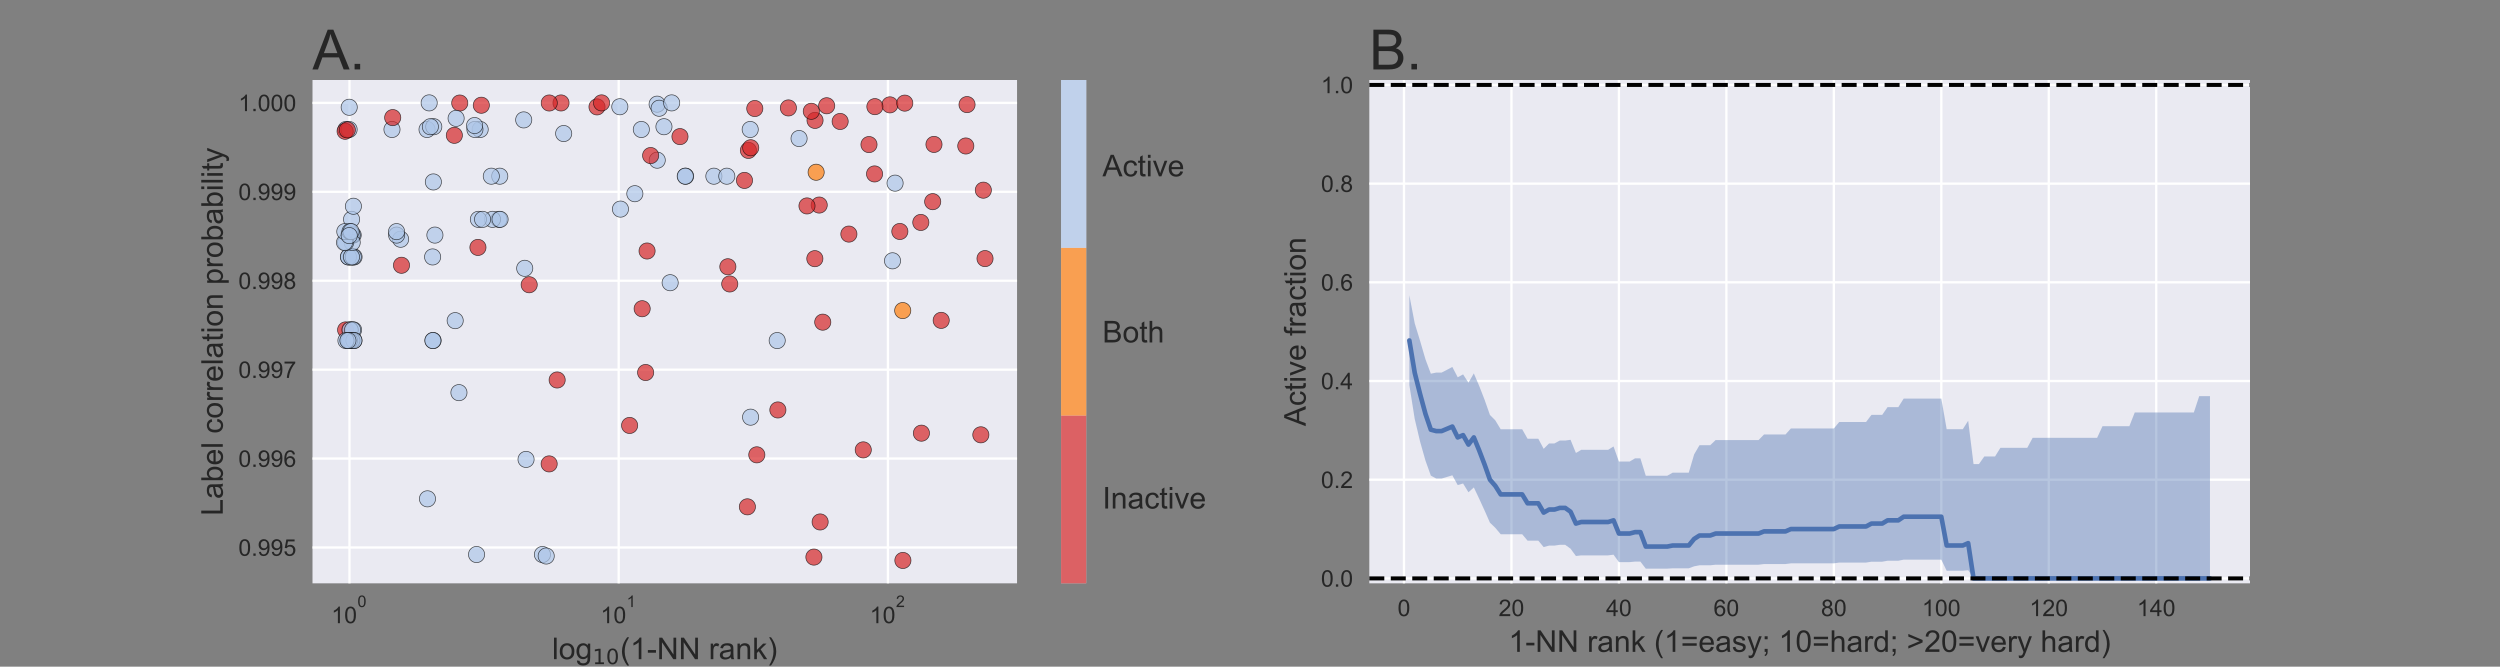 <?xml version="1.0" encoding="utf-8" standalone="no"?>
<!DOCTYPE svg PUBLIC "-//W3C//DTD SVG 1.1//EN"
  "http://www.w3.org/Graphics/SVG/1.1/DTD/svg11.dtd">
<!-- Created with matplotlib (https://matplotlib.org/) -->
<svg height="288pt" version="1.1" viewBox="0 0 1080 288" width="1080pt" xmlns="http://www.w3.org/2000/svg" xmlns:xlink="http://www.w3.org/1999/xlink">
 <rect x="0" y="0" width="1080" height="288" fill="#808080" stroke="none"/>
 <defs>
  <style type="text/css">*{stroke-linecap:butt;stroke-linejoin:round;}</style>
 </defs>
 <g id="figure_1">
  <g id="patch_1">
   <path d="M 0 288 
L 1080 288 
L 1080 0 
L 0 0 
z
" style="fill:none;"/>
  </g>
  <g id="axes_1">
   <g id="patch_2">
    <path d="M 135 252 
L 439.364 252 
L 439.364 34.56 
L 135 34.56 
z
" style="fill:#eaeaf2;"/>
   </g>
   <g id="matplotlib.axis_1">
    <g id="xtick_1">
     <g id="line2d_1">
      <path clip-path="url(#p96dadfe25e)" d="M 150.971 252 
L 150.971 34.56 
" style="fill:none;stroke:#ffffff;stroke-linecap:round;"/>
     </g>
     <g id="line2d_2"/>
     <g id="text_1">
      <!-- $\mathdefault{10^{0}}$ -->
      <g style="fill:#262626;" transform="translate(143.121 269.312)scale(0.1 -0.1)">
       <defs>
        <path d="M 37.25 0 
L 28.469 0 
L 28.469 56 
Q 25.297 52.984 20.141 49.953 
Q 14.984 46.922 10.891 45.406 
L 10.891 53.906 
Q 18.266 57.375 23.781 62.297 
Q 29.297 67.234 31.594 71.875 
L 37.25 71.875 
z
" id="ArialMT-49"/>
        <path d="M 4.156 35.297 
Q 4.156 48 6.766 55.734 
Q 9.375 63.484 14.516 67.672 
Q 19.672 71.875 27.484 71.875 
Q 33.25 71.875 37.594 69.547 
Q 41.938 67.234 44.766 62.859 
Q 47.609 58.5 49.219 52.219 
Q 50.828 45.953 50.828 35.297 
Q 50.828 22.703 48.234 14.969 
Q 45.656 7.234 40.5 3 
Q 35.359 -1.219 27.484 -1.219 
Q 17.141 -1.219 11.234 6.203 
Q 4.156 15.141 4.156 35.297 
z
M 13.188 35.297 
Q 13.188 17.672 17.312 11.828 
Q 21.438 6 27.484 6 
Q 33.547 6 37.672 11.859 
Q 41.797 17.719 41.797 35.297 
Q 41.797 52.984 37.672 58.781 
Q 33.547 64.594 27.391 64.594 
Q 21.344 64.594 17.719 59.469 
Q 13.188 52.938 13.188 35.297 
z
" id="ArialMT-48"/>
       </defs>
       <use transform="translate(0 0.994)" xlink:href="#ArialMT-49"/>
       <use transform="translate(55.615 0.994)" xlink:href="#ArialMT-48"/>
       <use transform="translate(112.973 70.688)scale(0.7)" xlink:href="#ArialMT-48"/>
      </g>
     </g>
    </g>
    <g id="xtick_2">
     <g id="line2d_3">
      <path clip-path="url(#p96dadfe25e)" d="M 267.279 252 
L 267.279 34.56 
" style="fill:none;stroke:#ffffff;stroke-linecap:round;"/>
     </g>
     <g id="line2d_4"/>
     <g id="text_2">
      <!-- $\mathdefault{10^{1}}$ -->
      <g style="fill:#262626;" transform="translate(259.429 269.312)scale(0.1 -0.1)">
       <use transform="translate(0 0.994)" xlink:href="#ArialMT-49"/>
       <use transform="translate(55.615 0.994)" xlink:href="#ArialMT-48"/>
       <use transform="translate(112.973 70.688)scale(0.7)" xlink:href="#ArialMT-49"/>
      </g>
     </g>
    </g>
    <g id="xtick_3">
     <g id="line2d_5">
      <path clip-path="url(#p96dadfe25e)" d="M 383.587 252 
L 383.587 34.56 
" style="fill:none;stroke:#ffffff;stroke-linecap:round;"/>
     </g>
     <g id="line2d_6"/>
     <g id="text_3">
      <!-- $\mathdefault{10^{2}}$ -->
      <g style="fill:#262626;" transform="translate(375.737 269.312)scale(0.1 -0.1)">
       <defs>
        <path d="M 50.344 8.453 
L 50.344 0 
L 3.031 0 
Q 2.938 3.172 4.047 6.109 
Q 5.859 10.938 9.828 15.625 
Q 13.812 20.312 21.344 26.469 
Q 33.016 36.031 37.109 41.625 
Q 41.219 47.219 41.219 52.203 
Q 41.219 57.422 37.469 61 
Q 33.734 64.594 27.734 64.594 
Q 21.391 64.594 17.578 60.781 
Q 13.766 56.984 13.719 50.25 
L 4.688 51.172 
Q 5.609 61.281 11.656 66.578 
Q 17.719 71.875 27.938 71.875 
Q 38.234 71.875 44.234 66.156 
Q 50.25 60.453 50.25 52 
Q 50.25 47.703 48.484 43.547 
Q 46.734 39.406 42.656 34.812 
Q 38.578 30.219 29.109 22.219 
Q 21.188 15.578 18.938 13.203 
Q 16.703 10.844 15.234 8.453 
z
" id="ArialMT-50"/>
       </defs>
       <use transform="translate(0 0.994)" xlink:href="#ArialMT-49"/>
       <use transform="translate(55.615 0.994)" xlink:href="#ArialMT-48"/>
       <use transform="translate(112.973 70.688)scale(0.7)" xlink:href="#ArialMT-50"/>
      </g>
     </g>
    </g>
    <g id="xtick_4">
     <g id="line2d_7"/>
    </g>
    <g id="xtick_5">
     <g id="line2d_8"/>
    </g>
    <g id="xtick_6">
     <g id="line2d_9"/>
    </g>
    <g id="xtick_7">
     <g id="line2d_10"/>
    </g>
    <g id="xtick_8">
     <g id="line2d_11"/>
    </g>
    <g id="xtick_9">
     <g id="line2d_12"/>
    </g>
    <g id="xtick_10">
     <g id="line2d_13"/>
    </g>
    <g id="xtick_11">
     <g id="line2d_14"/>
    </g>
    <g id="xtick_12">
     <g id="line2d_15"/>
    </g>
    <g id="xtick_13">
     <g id="line2d_16"/>
    </g>
    <g id="xtick_14">
     <g id="line2d_17"/>
    </g>
    <g id="xtick_15">
     <g id="line2d_18"/>
    </g>
    <g id="xtick_16">
     <g id="line2d_19"/>
    </g>
    <g id="xtick_17">
     <g id="line2d_20"/>
    </g>
    <g id="xtick_18">
     <g id="line2d_21"/>
    </g>
    <g id="xtick_19">
     <g id="line2d_22"/>
    </g>
    <g id="xtick_20">
     <g id="line2d_23"/>
    </g>
    <g id="xtick_21">
     <g id="line2d_24"/>
    </g>
    <g id="xtick_22">
     <g id="line2d_25"/>
    </g>
    <g id="xtick_23">
     <g id="line2d_26"/>
    </g>
    <g id="text_4">
     <!-- log$_{10}}$(1-NN rank) -->
     <g style="fill:#262626;" transform="translate(238.497 284.79)scale(0.13 -0.13)">
      <defs>
       <path d="M 6.391 0 
L 6.391 71.578 
L 15.188 71.578 
L 15.188 0 
z
" id="ArialMT-108"/>
       <path d="M 3.328 25.922 
Q 3.328 40.328 11.328 47.266 
Q 18.016 53.031 27.641 53.031 
Q 38.328 53.031 45.109 46.016 
Q 51.906 39.016 51.906 26.656 
Q 51.906 16.656 48.906 10.906 
Q 45.906 5.172 40.156 2 
Q 34.422 -1.172 27.641 -1.172 
Q 16.75 -1.172 10.031 5.812 
Q 3.328 12.797 3.328 25.922 
z
M 12.359 25.922 
Q 12.359 15.969 16.703 11.016 
Q 21.047 6.062 27.641 6.062 
Q 34.188 6.062 38.531 11.031 
Q 42.875 16.016 42.875 26.219 
Q 42.875 35.844 38.5 40.797 
Q 34.125 45.75 27.641 45.75 
Q 21.047 45.75 16.703 40.812 
Q 12.359 35.891 12.359 25.922 
z
" id="ArialMT-111"/>
       <path d="M 4.984 -4.297 
L 13.531 -5.562 
Q 14.062 -9.516 16.5 -11.328 
Q 19.781 -13.766 25.438 -13.766 
Q 31.547 -13.766 34.859 -11.328 
Q 38.188 -8.891 39.359 -4.5 
Q 40.047 -1.812 39.984 6.781 
Q 34.234 0 25.641 0 
Q 14.938 0 9.078 7.719 
Q 3.219 15.438 3.219 26.219 
Q 3.219 33.641 5.906 39.906 
Q 8.594 46.188 13.688 49.609 
Q 18.797 53.031 25.688 53.031 
Q 34.859 53.031 40.828 45.609 
L 40.828 51.859 
L 48.922 51.859 
L 48.922 7.031 
Q 48.922 -5.078 46.453 -10.125 
Q 44 -15.188 38.641 -18.109 
Q 33.297 -21.047 25.484 -21.047 
Q 16.219 -21.047 10.5 -16.875 
Q 4.781 -12.703 4.984 -4.297 
z
M 12.25 26.859 
Q 12.25 16.656 16.297 11.969 
Q 20.359 7.281 26.469 7.281 
Q 32.516 7.281 36.609 11.938 
Q 40.719 16.609 40.719 26.562 
Q 40.719 36.078 36.5 40.906 
Q 32.281 45.75 26.312 45.75 
Q 20.453 45.75 16.344 40.984 
Q 12.25 36.234 12.25 26.859 
z
" id="ArialMT-103"/>
       <path d="M 12.406 8.297 
L 28.516 8.297 
L 28.516 63.922 
L 10.984 60.406 
L 10.984 69.391 
L 28.422 72.906 
L 38.281 72.906 
L 38.281 8.297 
L 54.391 8.297 
L 54.391 0 
L 12.406 0 
z
" id="DejaVuSans-49"/>
       <path d="M 31.781 66.406 
Q 24.172 66.406 20.328 58.906 
Q 16.5 51.422 16.5 36.375 
Q 16.5 21.391 20.328 13.891 
Q 24.172 6.391 31.781 6.391 
Q 39.453 6.391 43.281 13.891 
Q 47.125 21.391 47.125 36.375 
Q 47.125 51.422 43.281 58.906 
Q 39.453 66.406 31.781 66.406 
z
M 31.781 74.219 
Q 44.047 74.219 50.516 64.516 
Q 56.984 54.828 56.984 36.375 
Q 56.984 17.969 50.516 8.266 
Q 44.047 -1.422 31.781 -1.422 
Q 19.531 -1.422 13.062 8.266 
Q 6.594 17.969 6.594 36.375 
Q 6.594 54.828 13.062 64.516 
Q 19.531 74.219 31.781 74.219 
z
" id="DejaVuSans-48"/>
       <path d="M 23.391 -21.047 
Q 16.109 -11.859 11.078 0.438 
Q 6.062 12.75 6.062 25.922 
Q 6.062 37.547 9.812 48.188 
Q 14.203 60.547 23.391 72.797 
L 29.688 72.797 
Q 23.781 62.641 21.875 58.297 
Q 18.891 51.562 17.188 44.234 
Q 15.094 35.109 15.094 25.875 
Q 15.094 2.391 29.688 -21.047 
z
" id="ArialMT-40"/>
       <path d="M 3.172 21.484 
L 3.172 30.328 
L 30.172 30.328 
L 30.172 21.484 
z
" id="ArialMT-45"/>
       <path d="M 7.625 0 
L 7.625 71.578 
L 17.328 71.578 
L 54.938 15.375 
L 54.938 71.578 
L 64.016 71.578 
L 64.016 0 
L 54.297 0 
L 16.703 56.25 
L 16.703 0 
z
" id="ArialMT-78"/>
       <path id="ArialMT-32"/>
       <path d="M 6.5 0 
L 6.5 51.859 
L 14.406 51.859 
L 14.406 44 
Q 17.438 49.516 20 51.266 
Q 22.562 53.031 25.641 53.031 
Q 30.078 53.031 34.672 50.203 
L 31.641 42.047 
Q 28.422 43.953 25.203 43.953 
Q 22.312 43.953 20.016 42.219 
Q 17.719 40.484 16.75 37.406 
Q 15.281 32.719 15.281 27.156 
L 15.281 0 
z
" id="ArialMT-114"/>
       <path d="M 40.438 6.391 
Q 35.547 2.25 31.031 0.531 
Q 26.516 -1.172 21.344 -1.172 
Q 12.797 -1.172 8.203 3 
Q 3.609 7.172 3.609 13.672 
Q 3.609 17.484 5.344 20.625 
Q 7.078 23.781 9.891 25.688 
Q 12.703 27.594 16.219 28.562 
Q 18.797 29.25 24.031 29.891 
Q 34.672 31.156 39.703 32.906 
Q 39.75 34.719 39.75 35.203 
Q 39.75 40.578 37.25 42.781 
Q 33.891 45.75 27.25 45.75 
Q 21.047 45.75 18.094 43.578 
Q 15.141 41.406 13.719 35.891 
L 5.125 37.062 
Q 6.297 42.578 8.984 45.969 
Q 11.672 49.359 16.75 51.188 
Q 21.828 53.031 28.516 53.031 
Q 35.156 53.031 39.297 51.469 
Q 43.453 49.906 45.406 47.531 
Q 47.359 45.172 48.141 41.547 
Q 48.578 39.312 48.578 33.453 
L 48.578 21.734 
Q 48.578 9.469 49.141 6.219 
Q 49.703 2.984 51.375 0 
L 42.188 0 
Q 40.828 2.734 40.438 6.391 
z
M 39.703 26.031 
Q 34.906 24.078 25.344 22.703 
Q 19.922 21.922 17.672 20.938 
Q 15.438 19.969 14.203 18.094 
Q 12.984 16.219 12.984 13.922 
Q 12.984 10.406 15.641 8.062 
Q 18.312 5.719 23.438 5.719 
Q 28.516 5.719 32.469 7.938 
Q 36.422 10.156 38.281 14.016 
Q 39.703 17 39.703 22.797 
z
" id="ArialMT-97"/>
       <path d="M 6.594 0 
L 6.594 51.859 
L 14.5 51.859 
L 14.5 44.484 
Q 20.219 53.031 31 53.031 
Q 35.688 53.031 39.625 51.344 
Q 43.562 49.656 45.516 46.922 
Q 47.469 44.188 48.25 40.438 
Q 48.734 37.984 48.734 31.891 
L 48.734 0 
L 39.938 0 
L 39.938 31.547 
Q 39.938 36.922 38.906 39.578 
Q 37.891 42.234 35.281 43.812 
Q 32.672 45.406 29.156 45.406 
Q 23.531 45.406 19.453 41.844 
Q 15.375 38.281 15.375 28.328 
L 15.375 0 
z
" id="ArialMT-110"/>
       <path d="M 6.641 0 
L 6.641 71.578 
L 15.438 71.578 
L 15.438 30.766 
L 36.234 51.859 
L 47.609 51.859 
L 27.781 32.625 
L 49.609 0 
L 38.766 0 
L 21.625 26.516 
L 15.438 20.562 
L 15.438 0 
z
" id="ArialMT-107"/>
       <path d="M 12.359 -21.047 
L 6.062 -21.047 
Q 20.656 2.391 20.656 25.875 
Q 20.656 35.062 18.562 44.094 
Q 16.891 51.422 13.922 58.156 
Q 12.016 62.547 6.062 72.797 
L 12.359 72.797 
Q 21.531 60.547 25.922 48.188 
Q 29.688 37.547 29.688 25.922 
Q 29.688 12.75 24.625 0.438 
Q 19.578 -11.859 12.359 -21.047 
z
" id="ArialMT-41"/>
      </defs>
      <use transform="translate(0 0.203)" xlink:href="#ArialMT-108"/>
      <use transform="translate(22.217 0.203)" xlink:href="#ArialMT-111"/>
      <use transform="translate(77.832 0.203)" xlink:href="#ArialMT-103"/>
      <use transform="translate(134.404 -16.203)scale(0.7)" xlink:href="#DejaVuSans-49"/>
      <use transform="translate(178.94 -16.203)scale(0.7)" xlink:href="#DejaVuSans-48"/>
      <use transform="translate(226.211 0.203)" xlink:href="#ArialMT-40"/>
      <use transform="translate(259.512 0.203)" xlink:href="#ArialMT-49"/>
      <use transform="translate(315.127 0.203)" xlink:href="#ArialMT-45"/>
      <use transform="translate(348.428 0.203)" xlink:href="#ArialMT-78"/>
      <use transform="translate(420.645 0.203)" xlink:href="#ArialMT-78"/>
      <use transform="translate(492.861 0.203)" xlink:href="#ArialMT-32"/>
      <use transform="translate(520.645 0.203)" xlink:href="#ArialMT-114"/>
      <use transform="translate(553.945 0.203)" xlink:href="#ArialMT-97"/>
      <use transform="translate(609.561 0.203)" xlink:href="#ArialMT-110"/>
      <use transform="translate(665.176 0.203)" xlink:href="#ArialMT-107"/>
      <use transform="translate(715.176 0.203)" xlink:href="#ArialMT-41"/>
     </g>
    </g>
   </g>
   <g id="matplotlib.axis_2">
    <g id="ytick_1">
     <g id="line2d_27">
      <path clip-path="url(#p96dadfe25e)" d="M 135 236.523 
L 439.364 236.523 
" style="fill:none;stroke:#ffffff;stroke-linecap:round;"/>
     </g>
     <g id="line2d_28"/>
     <g id="text_5">
      <!-- 0.995 -->
      <g style="fill:#262626;" transform="translate(102.978 240.102)scale(0.1 -0.1)">
       <defs>
        <path d="M 9.078 0 
L 9.078 10.016 
L 19.094 10.016 
L 19.094 0 
z
" id="ArialMT-46"/>
        <path d="M 5.469 16.547 
L 13.922 17.328 
Q 14.984 11.375 18.016 8.688 
Q 21.047 6 25.781 6 
Q 29.828 6 32.875 7.859 
Q 35.938 9.719 37.891 12.812 
Q 39.844 15.922 41.156 21.188 
Q 42.484 26.469 42.484 31.938 
Q 42.484 32.516 42.438 33.688 
Q 39.797 29.5 35.234 26.875 
Q 30.672 24.266 25.344 24.266 
Q 16.453 24.266 10.297 30.703 
Q 4.156 37.156 4.156 47.703 
Q 4.156 58.594 10.578 65.234 
Q 17 71.875 26.656 71.875 
Q 33.641 71.875 39.422 68.109 
Q 45.219 64.359 48.219 57.391 
Q 51.219 50.438 51.219 37.25 
Q 51.219 23.531 48.234 15.406 
Q 45.266 7.281 39.375 3.031 
Q 33.5 -1.219 25.594 -1.219 
Q 17.188 -1.219 11.859 3.438 
Q 6.547 8.109 5.469 16.547 
z
M 41.453 48.141 
Q 41.453 55.719 37.422 60.156 
Q 33.406 64.594 27.734 64.594 
Q 21.875 64.594 17.531 59.812 
Q 13.188 55.031 13.188 47.406 
Q 13.188 40.578 17.312 36.297 
Q 21.438 32.031 27.484 32.031 
Q 33.594 32.031 37.516 36.297 
Q 41.453 40.578 41.453 48.141 
z
" id="ArialMT-57"/>
        <path d="M 4.156 18.75 
L 13.375 19.531 
Q 14.406 12.797 18.141 9.391 
Q 21.875 6 27.156 6 
Q 33.5 6 37.891 10.781 
Q 42.281 15.578 42.281 23.484 
Q 42.281 31 38.062 35.344 
Q 33.844 39.703 27 39.703 
Q 22.75 39.703 19.328 37.766 
Q 15.922 35.844 13.969 32.766 
L 5.719 33.844 
L 12.641 70.609 
L 48.25 70.609 
L 48.25 62.203 
L 19.672 62.203 
L 15.828 42.969 
Q 22.266 47.469 29.344 47.469 
Q 38.719 47.469 45.156 40.969 
Q 51.609 34.469 51.609 24.266 
Q 51.609 14.547 45.953 7.469 
Q 39.062 -1.219 27.156 -1.219 
Q 17.391 -1.219 11.203 4.25 
Q 5.031 9.719 4.156 18.75 
z
" id="ArialMT-53"/>
       </defs>
       <use xlink:href="#ArialMT-48"/>
       <use x="55.615" xlink:href="#ArialMT-46"/>
       <use x="83.398" xlink:href="#ArialMT-57"/>
       <use x="139.014" xlink:href="#ArialMT-57"/>
       <use x="194.629" xlink:href="#ArialMT-53"/>
      </g>
     </g>
    </g>
    <g id="ytick_2">
     <g id="line2d_29">
      <path clip-path="url(#p96dadfe25e)" d="M 135 198.107 
L 439.364 198.107 
" style="fill:none;stroke:#ffffff;stroke-linecap:round;"/>
     </g>
     <g id="line2d_30"/>
     <g id="text_6">
      <!-- 0.996 -->
      <g style="fill:#262626;" transform="translate(102.978 201.686)scale(0.1 -0.1)">
       <defs>
        <path d="M 49.75 54.047 
L 41.016 53.375 
Q 39.844 58.547 37.703 60.891 
Q 34.125 64.656 28.906 64.656 
Q 24.703 64.656 21.531 62.312 
Q 17.391 59.281 14.984 53.469 
Q 12.594 47.656 12.5 36.922 
Q 15.672 41.75 20.266 44.094 
Q 24.859 46.438 29.891 46.438 
Q 38.672 46.438 44.844 39.969 
Q 51.031 33.5 51.031 23.25 
Q 51.031 16.5 48.125 10.719 
Q 45.219 4.938 40.141 1.859 
Q 35.062 -1.219 28.609 -1.219 
Q 17.625 -1.219 10.688 6.859 
Q 3.766 14.938 3.766 33.5 
Q 3.766 54.25 11.422 63.672 
Q 18.109 71.875 29.438 71.875 
Q 37.891 71.875 43.281 67.141 
Q 48.688 62.406 49.75 54.047 
z
M 13.875 23.188 
Q 13.875 18.656 15.797 14.5 
Q 17.719 10.359 21.188 8.172 
Q 24.656 6 28.469 6 
Q 34.031 6 38.031 10.484 
Q 42.047 14.984 42.047 22.703 
Q 42.047 30.125 38.078 34.391 
Q 34.125 38.672 28.125 38.672 
Q 22.172 38.672 18.016 34.391 
Q 13.875 30.125 13.875 23.188 
z
" id="ArialMT-54"/>
       </defs>
       <use xlink:href="#ArialMT-48"/>
       <use x="55.615" xlink:href="#ArialMT-46"/>
       <use x="83.398" xlink:href="#ArialMT-57"/>
       <use x="139.014" xlink:href="#ArialMT-57"/>
       <use x="194.629" xlink:href="#ArialMT-54"/>
      </g>
     </g>
    </g>
    <g id="ytick_3">
     <g id="line2d_31">
      <path clip-path="url(#p96dadfe25e)" d="M 135 159.691 
L 439.364 159.691 
" style="fill:none;stroke:#ffffff;stroke-linecap:round;"/>
     </g>
     <g id="line2d_32"/>
     <g id="text_7">
      <!-- 0.997 -->
      <g style="fill:#262626;" transform="translate(102.978 163.27)scale(0.1 -0.1)">
       <defs>
        <path d="M 4.734 62.203 
L 4.734 70.656 
L 51.078 70.656 
L 51.078 63.812 
Q 44.234 56.547 37.516 44.484 
Q 30.812 32.422 27.156 19.672 
Q 24.516 10.688 23.781 0 
L 14.75 0 
Q 14.891 8.453 18.062 20.406 
Q 21.234 32.375 27.172 43.484 
Q 33.109 54.594 39.797 62.203 
z
" id="ArialMT-55"/>
       </defs>
       <use xlink:href="#ArialMT-48"/>
       <use x="55.615" xlink:href="#ArialMT-46"/>
       <use x="83.398" xlink:href="#ArialMT-57"/>
       <use x="139.014" xlink:href="#ArialMT-57"/>
       <use x="194.629" xlink:href="#ArialMT-55"/>
      </g>
     </g>
    </g>
    <g id="ytick_4">
     <g id="line2d_33">
      <path clip-path="url(#p96dadfe25e)" d="M 135 121.275 
L 439.364 121.275 
" style="fill:none;stroke:#ffffff;stroke-linecap:round;"/>
     </g>
     <g id="line2d_34"/>
     <g id="text_8">
      <!-- 0.998 -->
      <g style="fill:#262626;" transform="translate(102.978 124.854)scale(0.1 -0.1)">
       <defs>
        <path d="M 17.672 38.812 
Q 12.203 40.828 9.562 44.531 
Q 6.938 48.25 6.938 53.422 
Q 6.938 61.234 12.547 66.547 
Q 18.172 71.875 27.484 71.875 
Q 36.859 71.875 42.578 66.422 
Q 48.297 60.984 48.297 53.172 
Q 48.297 48.188 45.672 44.5 
Q 43.062 40.828 37.75 38.812 
Q 44.344 36.672 47.781 31.875 
Q 51.219 27.094 51.219 20.453 
Q 51.219 11.281 44.719 5.031 
Q 38.234 -1.219 27.641 -1.219 
Q 17.047 -1.219 10.547 5.047 
Q 4.047 11.328 4.047 20.703 
Q 4.047 27.688 7.594 32.391 
Q 11.141 37.109 17.672 38.812 
z
M 15.922 53.719 
Q 15.922 48.641 19.188 45.406 
Q 22.469 42.188 27.688 42.188 
Q 32.766 42.188 36.016 45.375 
Q 39.266 48.578 39.266 53.219 
Q 39.266 58.062 35.906 61.359 
Q 32.562 64.656 27.594 64.656 
Q 22.562 64.656 19.234 61.422 
Q 15.922 58.203 15.922 53.719 
z
M 13.094 20.656 
Q 13.094 16.891 14.875 13.375 
Q 16.656 9.859 20.172 7.922 
Q 23.688 6 27.734 6 
Q 34.031 6 38.125 10.047 
Q 42.234 14.109 42.234 20.359 
Q 42.234 26.703 38.016 30.859 
Q 33.797 35.016 27.438 35.016 
Q 21.234 35.016 17.156 30.906 
Q 13.094 26.812 13.094 20.656 
z
" id="ArialMT-56"/>
       </defs>
       <use xlink:href="#ArialMT-48"/>
       <use x="55.615" xlink:href="#ArialMT-46"/>
       <use x="83.398" xlink:href="#ArialMT-57"/>
       <use x="139.014" xlink:href="#ArialMT-57"/>
       <use x="194.629" xlink:href="#ArialMT-56"/>
      </g>
     </g>
    </g>
    <g id="ytick_5">
     <g id="line2d_35">
      <path clip-path="url(#p96dadfe25e)" d="M 135 82.86 
L 439.364 82.86 
" style="fill:none;stroke:#ffffff;stroke-linecap:round;"/>
     </g>
     <g id="line2d_36"/>
     <g id="text_9">
      <!-- 0.999 -->
      <g style="fill:#262626;" transform="translate(102.978 86.438)scale(0.1 -0.1)">
       <use xlink:href="#ArialMT-48"/>
       <use x="55.615" xlink:href="#ArialMT-46"/>
       <use x="83.398" xlink:href="#ArialMT-57"/>
       <use x="139.014" xlink:href="#ArialMT-57"/>
       <use x="194.629" xlink:href="#ArialMT-57"/>
      </g>
     </g>
    </g>
    <g id="ytick_6">
     <g id="line2d_37">
      <path clip-path="url(#p96dadfe25e)" d="M 135 44.444 
L 439.364 44.444 
" style="fill:none;stroke:#ffffff;stroke-linecap:round;"/>
     </g>
     <g id="line2d_38"/>
     <g id="text_10">
      <!-- 1.000 -->
      <g style="fill:#262626;" transform="translate(102.978 48.023)scale(0.1 -0.1)">
       <use xlink:href="#ArialMT-49"/>
       <use x="55.615" xlink:href="#ArialMT-46"/>
       <use x="83.398" xlink:href="#ArialMT-48"/>
       <use x="139.014" xlink:href="#ArialMT-48"/>
       <use x="194.629" xlink:href="#ArialMT-48"/>
      </g>
     </g>
    </g>
    <g id="text_11">
     <!-- Label correlation probability -->
     <g style="fill:#262626;" transform="translate(96.242 222.766)rotate(-90)scale(0.13 -0.13)">
      <defs>
       <path d="M 7.328 0 
L 7.328 71.578 
L 16.797 71.578 
L 16.797 8.453 
L 52.047 8.453 
L 52.047 0 
z
" id="ArialMT-76"/>
       <path d="M 14.703 0 
L 6.547 0 
L 6.547 71.578 
L 15.328 71.578 
L 15.328 46.047 
Q 20.906 53.031 29.547 53.031 
Q 34.328 53.031 38.594 51.094 
Q 42.875 49.172 45.625 45.672 
Q 48.391 42.188 49.953 37.25 
Q 51.516 32.328 51.516 26.703 
Q 51.516 13.375 44.922 6.094 
Q 38.328 -1.172 29.109 -1.172 
Q 19.922 -1.172 14.703 6.5 
z
M 14.594 26.312 
Q 14.594 17 17.141 12.844 
Q 21.297 6.062 28.375 6.062 
Q 34.125 6.062 38.328 11.062 
Q 42.531 16.062 42.531 25.984 
Q 42.531 36.141 38.5 40.969 
Q 34.469 45.797 28.766 45.797 
Q 23 45.797 18.797 40.797 
Q 14.594 35.797 14.594 26.312 
z
" id="ArialMT-98"/>
       <path d="M 42.094 16.703 
L 51.172 15.578 
Q 49.031 7.625 43.219 3.219 
Q 37.406 -1.172 28.375 -1.172 
Q 17 -1.172 10.328 5.828 
Q 3.656 12.844 3.656 25.484 
Q 3.656 38.578 10.391 45.797 
Q 17.141 53.031 27.875 53.031 
Q 38.281 53.031 44.875 45.953 
Q 51.469 38.875 51.469 26.031 
Q 51.469 25.25 51.422 23.688 
L 12.75 23.688 
Q 13.234 15.141 17.578 10.594 
Q 21.922 6.062 28.422 6.062 
Q 33.25 6.062 36.672 8.594 
Q 40.094 11.141 42.094 16.703 
z
M 13.234 30.906 
L 42.188 30.906 
Q 41.609 37.453 38.875 40.719 
Q 34.672 45.797 27.984 45.797 
Q 21.922 45.797 17.797 41.75 
Q 13.672 37.703 13.234 30.906 
z
" id="ArialMT-101"/>
       <path d="M 40.438 19 
L 49.078 17.875 
Q 47.656 8.938 41.812 3.875 
Q 35.984 -1.172 27.484 -1.172 
Q 16.844 -1.172 10.375 5.781 
Q 3.906 12.75 3.906 25.734 
Q 3.906 34.125 6.688 40.422 
Q 9.469 46.734 15.156 49.875 
Q 20.844 53.031 27.547 53.031 
Q 35.984 53.031 41.359 48.75 
Q 46.734 44.484 48.25 36.625 
L 39.703 35.297 
Q 38.484 40.531 35.375 43.156 
Q 32.281 45.797 27.875 45.797 
Q 21.234 45.797 17.078 41.031 
Q 12.938 36.281 12.938 25.984 
Q 12.938 15.531 16.938 10.797 
Q 20.953 6.062 27.391 6.062 
Q 32.562 6.062 36.031 9.234 
Q 39.5 12.406 40.438 19 
z
" id="ArialMT-99"/>
       <path d="M 25.781 7.859 
L 27.047 0.094 
Q 23.344 -0.688 20.406 -0.688 
Q 15.625 -0.688 12.984 0.828 
Q 10.359 2.344 9.281 4.812 
Q 8.203 7.281 8.203 15.188 
L 8.203 45.016 
L 1.766 45.016 
L 1.766 51.859 
L 8.203 51.859 
L 8.203 64.703 
L 16.938 69.969 
L 16.938 51.859 
L 25.781 51.859 
L 25.781 45.016 
L 16.938 45.016 
L 16.938 14.703 
Q 16.938 10.938 17.406 9.859 
Q 17.875 8.797 18.922 8.156 
Q 19.969 7.516 21.922 7.516 
Q 23.391 7.516 25.781 7.859 
z
" id="ArialMT-116"/>
       <path d="M 6.641 61.469 
L 6.641 71.578 
L 15.438 71.578 
L 15.438 61.469 
z
M 6.641 0 
L 6.641 51.859 
L 15.438 51.859 
L 15.438 0 
z
" id="ArialMT-105"/>
       <path d="M 6.594 -19.875 
L 6.594 51.859 
L 14.594 51.859 
L 14.594 45.125 
Q 17.438 49.078 21 51.047 
Q 24.562 53.031 29.641 53.031 
Q 36.281 53.031 41.359 49.609 
Q 46.438 46.188 49.016 39.953 
Q 51.609 33.734 51.609 26.312 
Q 51.609 18.359 48.75 11.984 
Q 45.906 5.609 40.453 2.219 
Q 35.016 -1.172 29 -1.172 
Q 24.609 -1.172 21.109 0.688 
Q 17.625 2.547 15.375 5.375 
L 15.375 -19.875 
z
M 14.547 25.641 
Q 14.547 15.625 18.594 10.844 
Q 22.656 6.062 28.422 6.062 
Q 34.281 6.062 38.453 11.016 
Q 42.625 15.969 42.625 26.375 
Q 42.625 36.281 38.547 41.203 
Q 34.469 46.141 28.812 46.141 
Q 23.188 46.141 18.859 40.891 
Q 14.547 35.641 14.547 25.641 
z
" id="ArialMT-112"/>
       <path d="M 6.203 -19.969 
L 5.219 -11.719 
Q 8.109 -12.5 10.25 -12.5 
Q 13.188 -12.5 14.938 -11.516 
Q 16.703 -10.547 17.828 -8.797 
Q 18.656 -7.469 20.516 -2.25 
Q 20.75 -1.516 21.297 -0.094 
L 1.609 51.859 
L 11.078 51.859 
L 21.875 21.828 
Q 23.969 16.109 25.641 9.812 
Q 27.156 15.875 29.25 21.625 
L 40.328 51.859 
L 49.125 51.859 
L 29.391 -0.875 
Q 26.219 -9.422 24.469 -12.641 
Q 22.125 -17 19.094 -19.016 
Q 16.062 -21.047 11.859 -21.047 
Q 9.328 -21.047 6.203 -19.969 
z
" id="ArialMT-121"/>
      </defs>
      <use xlink:href="#ArialMT-76"/>
      <use x="55.615" xlink:href="#ArialMT-97"/>
      <use x="111.23" xlink:href="#ArialMT-98"/>
      <use x="166.846" xlink:href="#ArialMT-101"/>
      <use x="222.461" xlink:href="#ArialMT-108"/>
      <use x="244.678" xlink:href="#ArialMT-32"/>
      <use x="272.461" xlink:href="#ArialMT-99"/>
      <use x="322.461" xlink:href="#ArialMT-111"/>
      <use x="378.076" xlink:href="#ArialMT-114"/>
      <use x="411.377" xlink:href="#ArialMT-114"/>
      <use x="444.678" xlink:href="#ArialMT-101"/>
      <use x="500.293" xlink:href="#ArialMT-108"/>
      <use x="522.51" xlink:href="#ArialMT-97"/>
      <use x="578.125" xlink:href="#ArialMT-116"/>
      <use x="605.908" xlink:href="#ArialMT-105"/>
      <use x="628.125" xlink:href="#ArialMT-111"/>
      <use x="683.74" xlink:href="#ArialMT-110"/>
      <use x="739.355" xlink:href="#ArialMT-32"/>
      <use x="767.139" xlink:href="#ArialMT-112"/>
      <use x="822.754" xlink:href="#ArialMT-114"/>
      <use x="856.055" xlink:href="#ArialMT-111"/>
      <use x="911.67" xlink:href="#ArialMT-98"/>
      <use x="967.285" xlink:href="#ArialMT-97"/>
      <use x="1022.9" xlink:href="#ArialMT-98"/>
      <use x="1078.516" xlink:href="#ArialMT-105"/>
      <use x="1100.732" xlink:href="#ArialMT-108"/>
      <use x="1122.949" xlink:href="#ArialMT-105"/>
      <use x="1145.166" xlink:href="#ArialMT-116"/>
      <use x="1172.949" xlink:href="#ArialMT-121"/>
     </g>
    </g>
   </g>
   <g id="PathCollection_1">
    <defs>
     <path d="M 0 3.5 
C 0.928 3.5 1.819 3.131 2.475 2.475 
C 3.131 1.819 3.5 0.928 3.5 -0 
C 3.5 -0.928 3.131 -1.819 2.475 -2.475 
C 1.819 -3.131 0.928 -3.5 0 -3.5 
C -0.928 -3.5 -1.819 -3.131 -2.475 -2.475 
C -3.131 -1.819 -3.5 -0.928 -3.5 0 
C -3.5 0.928 -3.131 1.819 -2.475 2.475 
C -1.819 3.131 -0.928 3.5 0 3.5 
z
" id="C0_0_bcfd5e6042"/>
    </defs>
    <g clip-path="url(#p96dadfe25e)">
     <use style="fill:#aec7e8;fill-opacity:0.7;stroke:#000000;stroke-opacity:0.7;stroke-width:0.3;" x="152.956" xlink:href="#C0_0_bcfd5e6042" y="110.999"/>
    </g>
    <g clip-path="url(#p96dadfe25e)">
     <use style="fill:#aec7e8;fill-opacity:0.7;stroke:#000000;stroke-opacity:0.7;stroke-width:0.3;" x="150.605" xlink:href="#C0_0_bcfd5e6042" y="110.999"/>
    </g>
    <g clip-path="url(#p96dadfe25e)">
     <use style="fill:#aec7e8;fill-opacity:0.7;stroke:#000000;stroke-opacity:0.7;stroke-width:0.3;" x="151.703" xlink:href="#C0_0_bcfd5e6042" y="110.999"/>
    </g>
    <g clip-path="url(#p96dadfe25e)">
     <use style="fill:#aec7e8;fill-opacity:0.7;stroke:#000000;stroke-opacity:0.7;stroke-width:0.3;" x="150.514" xlink:href="#C0_0_bcfd5e6042" y="110.999"/>
    </g>
    <g clip-path="url(#p96dadfe25e)">
     <use style="fill:#aec7e8;fill-opacity:0.7;stroke:#000000;stroke-opacity:0.7;stroke-width:0.3;" x="186.89" xlink:href="#C0_0_bcfd5e6042" y="110.999"/>
    </g>
    <g clip-path="url(#p96dadfe25e)">
     <use style="fill:#aec7e8;fill-opacity:0.7;stroke:#000000;stroke-opacity:0.7;stroke-width:0.3;" x="215.559" xlink:href="#C0_0_bcfd5e6042" y="94.761"/>
    </g>
    <g clip-path="url(#p96dadfe25e)">
     <use style="fill:#aec7e8;fill-opacity:0.7;stroke:#000000;stroke-opacity:0.7;stroke-width:0.3;" x="277.055" xlink:href="#C0_0_bcfd5e6042" y="55.938"/>
    </g>
    <g clip-path="url(#p96dadfe25e)">
     <use style="fill:#aec7e8;fill-opacity:0.7;stroke:#000000;stroke-opacity:0.7;stroke-width:0.3;" x="173.065" xlink:href="#C0_0_bcfd5e6042" y="103.357"/>
    </g>
    <g clip-path="url(#p96dadfe25e)">
     <use style="fill:#aec7e8;fill-opacity:0.7;stroke:#000000;stroke-opacity:0.7;stroke-width:0.3;" x="151.876" xlink:href="#C0_0_bcfd5e6042" y="94.761"/>
    </g>
    <g clip-path="url(#p96dadfe25e)">
     <use style="fill:#aec7e8;fill-opacity:0.7;stroke:#000000;stroke-opacity:0.7;stroke-width:0.3;" x="212.755" xlink:href="#C0_0_bcfd5e6042" y="94.761"/>
    </g>
    <g clip-path="url(#p96dadfe25e)">
     <use style="fill:#aec7e8;fill-opacity:0.7;stroke:#000000;stroke-opacity:0.7;stroke-width:0.3;" x="152.598" xlink:href="#C0_0_bcfd5e6042" y="110.999"/>
    </g>
    <g clip-path="url(#p96dadfe25e)">
     <use style="fill:#aec7e8;fill-opacity:0.7;stroke:#000000;stroke-opacity:0.7;stroke-width:0.3;" x="150.823" xlink:href="#C0_0_bcfd5e6042" y="101.562"/>
    </g>
    <g clip-path="url(#p96dadfe25e)">
     <use style="fill:#aec7e8;fill-opacity:0.7;stroke:#000000;stroke-opacity:0.7;stroke-width:0.3;" x="152.577" xlink:href="#C0_0_bcfd5e6042" y="101.562"/>
    </g>
    <g clip-path="url(#p96dadfe25e)">
     <use style="fill:#aec7e8;fill-opacity:0.7;stroke:#000000;stroke-opacity:0.7;stroke-width:0.3;" x="151.932" xlink:href="#C0_0_bcfd5e6042" y="101.562"/>
    </g>
    <g clip-path="url(#p96dadfe25e)">
     <use style="fill:#aec7e8;fill-opacity:0.7;stroke:#000000;stroke-opacity:0.7;stroke-width:0.3;" x="150.714" xlink:href="#C0_0_bcfd5e6042" y="101.562"/>
    </g>
    <g clip-path="url(#p96dadfe25e)">
     <use style="fill:#aec7e8;fill-opacity:0.7;stroke:#000000;stroke-opacity:0.7;stroke-width:0.3;" x="324.093" xlink:href="#C0_0_bcfd5e6042" y="55.938"/>
    </g>
    <g clip-path="url(#p96dadfe25e)">
     <use style="fill:#aec7e8;fill-opacity:0.7;stroke:#000000;stroke-opacity:0.7;stroke-width:0.3;" x="216.038" xlink:href="#C0_0_bcfd5e6042" y="94.761"/>
    </g>
    <g clip-path="url(#p96dadfe25e)">
     <use style="fill:#aec7e8;fill-opacity:0.7;stroke:#000000;stroke-opacity:0.7;stroke-width:0.3;" x="169.335" xlink:href="#C0_0_bcfd5e6042" y="55.938"/>
    </g>
    <g clip-path="url(#p96dadfe25e)">
     <use style="fill:#aec7e8;fill-opacity:0.7;stroke:#000000;stroke-opacity:0.7;stroke-width:0.3;" x="184.483" xlink:href="#C0_0_bcfd5e6042" y="55.938"/>
    </g>
    <g clip-path="url(#p96dadfe25e)">
     <use style="fill:#aec7e8;fill-opacity:0.7;stroke:#000000;stroke-opacity:0.7;stroke-width:0.3;" x="149.439" xlink:href="#C0_0_bcfd5e6042" y="55.938"/>
    </g>
    <g clip-path="url(#p96dadfe25e)">
     <use style="fill:#aec7e8;fill-opacity:0.7;stroke:#000000;stroke-opacity:0.7;stroke-width:0.3;" x="171.343" xlink:href="#C0_0_bcfd5e6042" y="101.562"/>
    </g>
    <g clip-path="url(#p96dadfe25e)">
     <use style="fill:#aec7e8;fill-opacity:0.7;stroke:#000000;stroke-opacity:0.7;stroke-width:0.3;" x="152.178" xlink:href="#C0_0_bcfd5e6042" y="101.562"/>
    </g>
    <g clip-path="url(#p96dadfe25e)">
     <use style="fill:#aec7e8;fill-opacity:0.7;stroke:#000000;stroke-opacity:0.7;stroke-width:0.3;" x="207.437" xlink:href="#C0_0_bcfd5e6042" y="55.93"/>
    </g>
    <g clip-path="url(#p96dadfe25e)">
     <use style="fill:#aec7e8;fill-opacity:0.7;stroke:#000000;stroke-opacity:0.7;stroke-width:0.3;" x="150.816" xlink:href="#C0_0_bcfd5e6042" y="55.938"/>
    </g>
    <g clip-path="url(#p96dadfe25e)">
     <use style="fill:#aec7e8;fill-opacity:0.7;stroke:#000000;stroke-opacity:0.7;stroke-width:0.3;" x="206.664" xlink:href="#C0_0_bcfd5e6042" y="94.761"/>
    </g>
    <g clip-path="url(#p96dadfe25e)">
     <use style="fill:#aec7e8;fill-opacity:0.7;stroke:#000000;stroke-opacity:0.7;stroke-width:0.3;" x="208.469" xlink:href="#C0_0_bcfd5e6042" y="94.761"/>
    </g>
    <g clip-path="url(#p96dadfe25e)">
     <use style="fill:#aec7e8;fill-opacity:0.7;stroke:#000000;stroke-opacity:0.7;stroke-width:0.3;" x="187.881" xlink:href="#C0_0_bcfd5e6042" y="101.562"/>
    </g>
    <g clip-path="url(#p96dadfe25e)">
     <use style="fill:#aec7e8;fill-opacity:0.7;stroke:#000000;stroke-opacity:0.7;stroke-width:0.3;" x="205.168" xlink:href="#C0_0_bcfd5e6042" y="55.925"/>
    </g>
    <g clip-path="url(#p96dadfe25e)">
     <use style="fill:#aec7e8;fill-opacity:0.7;stroke:#000000;stroke-opacity:0.7;stroke-width:0.3;" x="151.849" xlink:href="#C0_0_bcfd5e6042" y="110.999"/>
    </g>
    <g clip-path="url(#p96dadfe25e)">
     <use style="fill:#aec7e8;fill-opacity:0.7;stroke:#000000;stroke-opacity:0.7;stroke-width:0.3;" x="215.892" xlink:href="#C0_0_bcfd5e6042" y="76.118"/>
    </g>
    <g clip-path="url(#p96dadfe25e)">
     <use style="fill:#aec7e8;fill-opacity:0.7;stroke:#000000;stroke-opacity:0.7;stroke-width:0.3;" x="296.183" xlink:href="#C0_0_bcfd5e6042" y="76.118"/>
    </g>
    <g clip-path="url(#p96dadfe25e)">
     <use style="fill:#aec7e8;fill-opacity:0.7;stroke:#000000;stroke-opacity:0.7;stroke-width:0.3;" x="286.825" xlink:href="#C0_0_bcfd5e6042" y="54.743"/>
    </g>
    <g clip-path="url(#p96dadfe25e)">
     <use style="fill:#aec7e8;fill-opacity:0.7;stroke:#000000;stroke-opacity:0.7;stroke-width:0.3;" x="152.148" xlink:href="#C0_0_bcfd5e6042" y="104.764"/>
    </g>
    <g clip-path="url(#p96dadfe25e)">
     <use style="fill:#aec7e8;fill-opacity:0.7;stroke:#000000;stroke-opacity:0.7;stroke-width:0.3;" x="205.022" xlink:href="#C0_0_bcfd5e6042" y="54.236"/>
    </g>
    <g clip-path="url(#p96dadfe25e)">
     <use style="fill:#aec7e8;fill-opacity:0.7;stroke:#000000;stroke-opacity:0.7;stroke-width:0.3;" x="187.391" xlink:href="#C0_0_bcfd5e6042" y="54.743"/>
    </g>
    <g clip-path="url(#p96dadfe25e)">
     <use style="fill:#aec7e8;fill-opacity:0.7;stroke:#000000;stroke-opacity:0.7;stroke-width:0.3;" x="212.247" xlink:href="#C0_0_bcfd5e6042" y="76.118"/>
    </g>
    <g clip-path="url(#p96dadfe25e)">
     <use style="fill:#aec7e8;fill-opacity:0.7;stroke:#000000;stroke-opacity:0.7;stroke-width:0.3;" x="149.326" xlink:href="#C0_0_bcfd5e6042" y="104.764"/>
    </g>
    <g clip-path="url(#p96dadfe25e)">
     <use style="fill:#aec7e8;fill-opacity:0.7;stroke:#000000;stroke-opacity:0.7;stroke-width:0.3;" x="148.835" xlink:href="#C0_0_bcfd5e6042" y="104.764"/>
    </g>
    <g clip-path="url(#p96dadfe25e)">
     <use style="fill:#aec7e8;fill-opacity:0.7;stroke:#000000;stroke-opacity:0.7;stroke-width:0.3;" x="148.964" xlink:href="#C0_0_bcfd5e6042" y="100.058"/>
    </g>
    <g clip-path="url(#p96dadfe25e)">
     <use style="fill:#aec7e8;fill-opacity:0.7;stroke:#000000;stroke-opacity:0.7;stroke-width:0.3;" x="151.192" xlink:href="#C0_0_bcfd5e6042" y="100.058"/>
    </g>
    <g clip-path="url(#p96dadfe25e)">
     <use style="fill:#aec7e8;fill-opacity:0.7;stroke:#000000;stroke-opacity:0.7;stroke-width:0.3;" x="171.309" xlink:href="#C0_0_bcfd5e6042" y="100.058"/>
    </g>
    <g clip-path="url(#p96dadfe25e)">
     <use style="fill:#aec7e8;fill-opacity:0.7;stroke:#000000;stroke-opacity:0.7;stroke-width:0.3;" x="151.673" xlink:href="#C0_0_bcfd5e6042" y="100.058"/>
    </g>
    <g clip-path="url(#p96dadfe25e)">
     <use style="fill:#aec7e8;fill-opacity:0.7;stroke:#000000;stroke-opacity:0.7;stroke-width:0.3;" x="267.761" xlink:href="#C0_0_bcfd5e6042" y="46.115"/>
    </g>
    <g clip-path="url(#p96dadfe25e)">
     <use style="fill:#aec7e8;fill-opacity:0.7;stroke:#000000;stroke-opacity:0.7;stroke-width:0.3;" x="234.326" xlink:href="#C0_0_bcfd5e6042" y="239.55"/>
    </g>
    <g clip-path="url(#p96dadfe25e)">
     <use style="fill:#aec7e8;fill-opacity:0.7;stroke:#000000;stroke-opacity:0.7;stroke-width:0.3;" x="184.671" xlink:href="#C0_0_bcfd5e6042" y="215.49"/>
    </g>
    <g clip-path="url(#p96dadfe25e)">
     <use style="fill:#aec7e8;fill-opacity:0.7;stroke:#000000;stroke-opacity:0.7;stroke-width:0.3;" x="308.393" xlink:href="#C0_0_bcfd5e6042" y="76.118"/>
    </g>
    <g clip-path="url(#p96dadfe25e)">
     <use style="fill:#aec7e8;fill-opacity:0.7;stroke:#000000;stroke-opacity:0.7;stroke-width:0.3;" x="185.917" xlink:href="#C0_0_bcfd5e6042" y="54.743"/>
    </g>
    <g clip-path="url(#p96dadfe25e)">
     <use style="fill:#aec7e8;fill-opacity:0.7;stroke:#000000;stroke-opacity:0.7;stroke-width:0.3;" x="313.975" xlink:href="#C0_0_bcfd5e6042" y="76.118"/>
    </g>
    <g clip-path="url(#p96dadfe25e)">
     <use style="fill:#aec7e8;fill-opacity:0.7;stroke:#000000;stroke-opacity:0.7;stroke-width:0.3;" x="296.026" xlink:href="#C0_0_bcfd5e6042" y="76.118"/>
    </g>
    <g clip-path="url(#p96dadfe25e)">
     <use style="fill:#aec7e8;fill-opacity:0.7;stroke:#000000;stroke-opacity:0.7;stroke-width:0.3;" x="205.873" xlink:href="#C0_0_bcfd5e6042" y="239.55"/>
    </g>
    <g clip-path="url(#p96dadfe25e)">
     <use style="fill:#aec7e8;fill-opacity:0.7;stroke:#000000;stroke-opacity:0.7;stroke-width:0.3;" x="150.872" xlink:href="#C0_0_bcfd5e6042" y="101.777"/>
    </g>
    <g clip-path="url(#p96dadfe25e)">
     <use style="fill:#aec7e8;fill-opacity:0.7;stroke:#000000;stroke-opacity:0.7;stroke-width:0.3;" x="150.863" xlink:href="#C0_0_bcfd5e6042" y="46.341"/>
    </g>
    <g clip-path="url(#p96dadfe25e)">
     <use style="fill:#aec7e8;fill-opacity:0.7;stroke:#000000;stroke-opacity:0.7;stroke-width:0.3;" x="187.213" xlink:href="#C0_0_bcfd5e6042" y="78.595"/>
    </g>
    <g clip-path="url(#p96dadfe25e)">
     <use style="fill:#d62728;fill-opacity:0.7;stroke:#000000;stroke-opacity:0.7;stroke-width:0.3;" x="397.793" xlink:href="#C0_0_bcfd5e6042" y="96.096"/>
    </g>
    <g clip-path="url(#p96dadfe25e)">
     <use style="fill:#d62728;fill-opacity:0.7;stroke:#000000;stroke-opacity:0.7;stroke-width:0.3;" x="257.906" xlink:href="#C0_0_bcfd5e6042" y="46.176"/>
    </g>
    <g clip-path="url(#p96dadfe25e)">
     <use style="fill:#d62728;fill-opacity:0.7;stroke:#000000;stroke-opacity:0.7;stroke-width:0.3;" x="173.445" xlink:href="#C0_0_bcfd5e6042" y="114.598"/>
    </g>
    <g clip-path="url(#p96dadfe25e)">
     <use style="fill:#d62728;fill-opacity:0.7;stroke:#000000;stroke-opacity:0.7;stroke-width:0.3;" x="315.251" xlink:href="#C0_0_bcfd5e6042" y="122.671"/>
    </g>
    <g clip-path="url(#p96dadfe25e)">
     <use style="fill:#aec7e8;fill-opacity:0.7;stroke:#000000;stroke-opacity:0.7;stroke-width:0.3;" x="151.093" xlink:href="#C0_0_bcfd5e6042" y="142.519"/>
    </g>
    <g clip-path="url(#p96dadfe25e)">
     <use style="fill:#d62728;fill-opacity:0.7;stroke:#000000;stroke-opacity:0.7;stroke-width:0.3;" x="149.314" xlink:href="#C0_0_bcfd5e6042" y="142.519"/>
    </g>
    <g clip-path="url(#p96dadfe25e)">
     <use style="fill:#aec7e8;fill-opacity:0.7;stroke:#000000;stroke-opacity:0.7;stroke-width:0.3;" x="152.745" xlink:href="#C0_0_bcfd5e6042" y="142.519"/>
    </g>
    <g clip-path="url(#p96dadfe25e)">
     <use style="fill:#aec7e8;fill-opacity:0.7;stroke:#000000;stroke-opacity:0.7;stroke-width:0.3;" x="151.282" xlink:href="#C0_0_bcfd5e6042" y="142.519"/>
    </g>
    <g clip-path="url(#p96dadfe25e)">
     <use style="fill:#aec7e8;fill-opacity:0.7;stroke:#000000;stroke-opacity:0.7;stroke-width:0.3;" x="152.317" xlink:href="#C0_0_bcfd5e6042" y="142.519"/>
    </g>
    <g clip-path="url(#p96dadfe25e)">
     <use style="fill:#d62728;fill-opacity:0.7;stroke:#000000;stroke-opacity:0.7;stroke-width:0.3;" x="323.312" xlink:href="#C0_0_bcfd5e6042" y="64.973"/>
    </g>
    <g clip-path="url(#p96dadfe25e)">
     <use style="fill:#d62728;fill-opacity:0.7;stroke:#000000;stroke-opacity:0.7;stroke-width:0.3;" x="353.899" xlink:href="#C0_0_bcfd5e6042" y="88.586"/>
    </g>
    <g clip-path="url(#p96dadfe25e)">
     <use style="fill:#d62728;fill-opacity:0.7;stroke:#000000;stroke-opacity:0.7;stroke-width:0.3;" x="336.041" xlink:href="#C0_0_bcfd5e6042" y="177.099"/>
    </g>
    <g clip-path="url(#p96dadfe25e)">
     <use style="fill:#aec7e8;fill-opacity:0.7;stroke:#000000;stroke-opacity:0.7;stroke-width:0.3;" x="385.562" xlink:href="#C0_0_bcfd5e6042" y="112.67"/>
    </g>
    <g clip-path="url(#p96dadfe25e)">
     <use style="fill:#d62728;fill-opacity:0.7;stroke:#000000;stroke-opacity:0.7;stroke-width:0.3;" x="355.427" xlink:href="#C0_0_bcfd5e6042" y="139.176"/>
    </g>
    <g clip-path="url(#p96dadfe25e)">
     <use style="fill:#d62728;fill-opacity:0.7;stroke:#000000;stroke-opacity:0.7;stroke-width:0.3;" x="271.997" xlink:href="#C0_0_bcfd5e6042" y="183.792"/>
    </g>
    <g clip-path="url(#p96dadfe25e)">
     <use style="fill:#d62728;fill-opacity:0.7;stroke:#000000;stroke-opacity:0.7;stroke-width:0.3;" x="326.069" xlink:href="#C0_0_bcfd5e6042" y="46.879"/>
    </g>
    <g clip-path="url(#p96dadfe25e)">
     <use style="fill:#d62728;fill-opacity:0.7;stroke:#000000;stroke-opacity:0.7;stroke-width:0.3;" x="352.094" xlink:href="#C0_0_bcfd5e6042" y="52.008"/>
    </g>
    <g clip-path="url(#p96dadfe25e)">
     <use style="fill:#d62728;fill-opacity:0.7;stroke:#000000;stroke-opacity:0.7;stroke-width:0.3;" x="321.618" xlink:href="#C0_0_bcfd5e6042" y="77.935"/>
    </g>
    <g clip-path="url(#p96dadfe25e)">
     <use style="fill:#d62728;fill-opacity:0.7;stroke:#000000;stroke-opacity:0.7;stroke-width:0.3;" x="198.615" xlink:href="#C0_0_bcfd5e6042" y="44.509"/>
    </g>
    <g clip-path="url(#p96dadfe25e)">
     <use style="fill:#d62728;fill-opacity:0.7;stroke:#000000;stroke-opacity:0.7;stroke-width:0.3;" x="324.308" xlink:href="#C0_0_bcfd5e6042" y="63.832"/>
    </g>
    <g clip-path="url(#p96dadfe25e)">
     <use style="fill:#d62728;fill-opacity:0.7;stroke:#000000;stroke-opacity:0.7;stroke-width:0.3;" x="388.734" xlink:href="#C0_0_bcfd5e6042" y="99.996"/>
    </g>
    <g clip-path="url(#p96dadfe25e)">
     <use style="fill:#d62728;fill-opacity:0.7;stroke:#000000;stroke-opacity:0.7;stroke-width:0.3;" x="350.483" xlink:href="#C0_0_bcfd5e6042" y="48.078"/>
    </g>
    <g clip-path="url(#p96dadfe25e)">
     <use style="fill:#d62728;fill-opacity:0.7;stroke:#000000;stroke-opacity:0.7;stroke-width:0.3;" x="384.435" xlink:href="#C0_0_bcfd5e6042" y="45.302"/>
    </g>
    <g clip-path="url(#p96dadfe25e)">
     <use style="fill:#ff7f0e;fill-opacity:0.7;stroke:#000000;stroke-opacity:0.7;stroke-width:0.3;" x="389.974" xlink:href="#C0_0_bcfd5e6042" y="134.166"/>
    </g>
    <g clip-path="url(#p96dadfe25e)">
     <use style="fill:#aec7e8;fill-opacity:0.7;stroke:#000000;stroke-opacity:0.7;stroke-width:0.3;" x="283.881" xlink:href="#C0_0_bcfd5e6042" y="45.002"/>
    </g>
    <g clip-path="url(#p96dadfe25e)">
     <use style="fill:#d62728;fill-opacity:0.7;stroke:#000000;stroke-opacity:0.7;stroke-width:0.3;" x="279.533" xlink:href="#C0_0_bcfd5e6042" y="108.433"/>
    </g>
    <g clip-path="url(#p96dadfe25e)">
     <use style="fill:#d62728;fill-opacity:0.7;stroke:#000000;stroke-opacity:0.7;stroke-width:0.3;" x="417.223" xlink:href="#C0_0_bcfd5e6042" y="63.064"/>
    </g>
    <g clip-path="url(#p96dadfe25e)">
     <use style="fill:#d62728;fill-opacity:0.7;stroke:#000000;stroke-opacity:0.7;stroke-width:0.3;" x="149.084" xlink:href="#C0_0_bcfd5e6042" y="56.71"/>
    </g>
    <g clip-path="url(#p96dadfe25e)">
     <use style="fill:#d62728;fill-opacity:0.7;stroke:#000000;stroke-opacity:0.7;stroke-width:0.3;" x="228.612" xlink:href="#C0_0_bcfd5e6042" y="123.008"/>
    </g>
    <g clip-path="url(#p96dadfe25e)">
     <use style="fill:#aec7e8;fill-opacity:0.7;stroke:#000000;stroke-opacity:0.7;stroke-width:0.3;" x="227.254" xlink:href="#C0_0_bcfd5e6042" y="198.464"/>
    </g>
    <g clip-path="url(#p96dadfe25e)">
     <use style="fill:#aec7e8;fill-opacity:0.7;stroke:#000000;stroke-opacity:0.7;stroke-width:0.3;" x="289.51" xlink:href="#C0_0_bcfd5e6042" y="122.128"/>
    </g>
    <g clip-path="url(#p96dadfe25e)">
     <use style="fill:#d62728;fill-opacity:0.7;stroke:#000000;stroke-opacity:0.7;stroke-width:0.3;" x="293.749" xlink:href="#C0_0_bcfd5e6042" y="59.013"/>
    </g>
    <g clip-path="url(#p96dadfe25e)">
     <use style="fill:#aec7e8;fill-opacity:0.7;stroke:#000000;stroke-opacity:0.7;stroke-width:0.3;" x="284.749" xlink:href="#C0_0_bcfd5e6042" y="46.764"/>
    </g>
    <g clip-path="url(#p96dadfe25e)">
     <use style="fill:#d62728;fill-opacity:0.7;stroke:#000000;stroke-opacity:0.7;stroke-width:0.3;" x="377.951" xlink:href="#C0_0_bcfd5e6042" y="46.067"/>
    </g>
    <g clip-path="url(#p96dadfe25e)">
     <use style="fill:#d62728;fill-opacity:0.7;stroke:#000000;stroke-opacity:0.7;stroke-width:0.3;" x="242.355" xlink:href="#C0_0_bcfd5e6042" y="44.474"/>
    </g>
    <g clip-path="url(#p96dadfe25e)">
     <use style="fill:#d62728;fill-opacity:0.7;stroke:#000000;stroke-opacity:0.7;stroke-width:0.3;" x="375.402" xlink:href="#C0_0_bcfd5e6042" y="62.455"/>
    </g>
    <g clip-path="url(#p96dadfe25e)">
     <use style="fill:#d62728;fill-opacity:0.7;stroke:#000000;stroke-opacity:0.7;stroke-width:0.3;" x="423.721" xlink:href="#C0_0_bcfd5e6042" y="187.839"/>
    </g>
    <g clip-path="url(#p96dadfe25e)">
     <use style="fill:#aec7e8;fill-opacity:0.7;stroke:#000000;stroke-opacity:0.7;stroke-width:0.3;" x="226.244" xlink:href="#C0_0_bcfd5e6042" y="51.798"/>
    </g>
    <g clip-path="url(#p96dadfe25e)">
     <use style="fill:#d62728;fill-opacity:0.7;stroke:#000000;stroke-opacity:0.7;stroke-width:0.3;" x="169.648" xlink:href="#C0_0_bcfd5e6042" y="50.805"/>
    </g>
    <g clip-path="url(#p96dadfe25e)">
     <use style="fill:#aec7e8;fill-opacity:0.7;stroke:#000000;stroke-opacity:0.7;stroke-width:0.3;" x="324.257" xlink:href="#C0_0_bcfd5e6042" y="180.222"/>
    </g>
    <g clip-path="url(#p96dadfe25e)">
     <use style="fill:#d62728;fill-opacity:0.7;stroke:#000000;stroke-opacity:0.7;stroke-width:0.3;" x="406.602" xlink:href="#C0_0_bcfd5e6042" y="138.4"/>
    </g>
    <g clip-path="url(#p96dadfe25e)">
     <use style="fill:#aec7e8;fill-opacity:0.7;stroke:#000000;stroke-opacity:0.7;stroke-width:0.3;" x="152.672" xlink:href="#C0_0_bcfd5e6042" y="89.106"/>
    </g>
    <g clip-path="url(#p96dadfe25e)">
     <use style="fill:#aec7e8;fill-opacity:0.7;stroke:#000000;stroke-opacity:0.7;stroke-width:0.3;" x="386.676" xlink:href="#C0_0_bcfd5e6042" y="79.122"/>
    </g>
    <g clip-path="url(#p96dadfe25e)">
     <use style="fill:#aec7e8;fill-opacity:0.7;stroke:#000000;stroke-opacity:0.7;stroke-width:0.3;" x="226.679" xlink:href="#C0_0_bcfd5e6042" y="115.913"/>
    </g>
    <g clip-path="url(#p96dadfe25e)">
     <use style="fill:#d62728;fill-opacity:0.7;stroke:#000000;stroke-opacity:0.7;stroke-width:0.3;" x="417.761" xlink:href="#C0_0_bcfd5e6042" y="45.183"/>
    </g>
    <g clip-path="url(#p96dadfe25e)">
     <use style="fill:#d62728;fill-opacity:0.7;stroke:#000000;stroke-opacity:0.7;stroke-width:0.3;" x="196.28" xlink:href="#C0_0_bcfd5e6042" y="58.459"/>
    </g>
    <g clip-path="url(#p96dadfe25e)">
     <use style="fill:#d62728;fill-opacity:0.7;stroke:#000000;stroke-opacity:0.7;stroke-width:0.3;" x="351.61" xlink:href="#C0_0_bcfd5e6042" y="240.663"/>
    </g>
    <g clip-path="url(#p96dadfe25e)">
     <use style="fill:#d62728;fill-opacity:0.7;stroke:#000000;stroke-opacity:0.7;stroke-width:0.3;" x="390.05" xlink:href="#C0_0_bcfd5e6042" y="242.116"/>
    </g>
    <g clip-path="url(#p96dadfe25e)">
     <use style="fill:#aec7e8;fill-opacity:0.7;stroke:#000000;stroke-opacity:0.7;stroke-width:0.3;" x="345.2" xlink:href="#C0_0_bcfd5e6042" y="59.842"/>
    </g>
    <g clip-path="url(#p96dadfe25e)">
     <use style="fill:#d62728;fill-opacity:0.7;stroke:#000000;stroke-opacity:0.7;stroke-width:0.3;" x="340.589" xlink:href="#C0_0_bcfd5e6042" y="46.623"/>
    </g>
    <g clip-path="url(#p96dadfe25e)">
     <use style="fill:#aec7e8;fill-opacity:0.7;stroke:#000000;stroke-opacity:0.7;stroke-width:0.3;" x="268.033" xlink:href="#C0_0_bcfd5e6042" y="90.335"/>
    </g>
    <g clip-path="url(#p96dadfe25e)">
     <use style="fill:#d62728;fill-opacity:0.7;stroke:#000000;stroke-opacity:0.7;stroke-width:0.3;" x="377.81" xlink:href="#C0_0_bcfd5e6042" y="75.138"/>
    </g>
    <g clip-path="url(#p96dadfe25e)">
     <use style="fill:#d62728;fill-opacity:0.7;stroke:#000000;stroke-opacity:0.7;stroke-width:0.3;" x="352.01" xlink:href="#C0_0_bcfd5e6042" y="111.741"/>
    </g>
    <g clip-path="url(#p96dadfe25e)">
     <use style="fill:#aec7e8;fill-opacity:0.7;stroke:#000000;stroke-opacity:0.7;stroke-width:0.3;" x="283.926" xlink:href="#C0_0_bcfd5e6042" y="69.205"/>
    </g>
    <g clip-path="url(#p96dadfe25e)">
     <use style="fill:#d62728;fill-opacity:0.7;stroke:#000000;stroke-opacity:0.7;stroke-width:0.3;" x="354.297" xlink:href="#C0_0_bcfd5e6042" y="225.486"/>
    </g>
    <g clip-path="url(#p96dadfe25e)">
     <use style="fill:#d62728;fill-opacity:0.7;stroke:#000000;stroke-opacity:0.7;stroke-width:0.3;" x="372.93" xlink:href="#C0_0_bcfd5e6042" y="194.346"/>
    </g>
    <g clip-path="url(#p96dadfe25e)">
     <use style="fill:#d62728;fill-opacity:0.7;stroke:#000000;stroke-opacity:0.7;stroke-width:0.3;" x="150.046" xlink:href="#C0_0_bcfd5e6042" y="56.107"/>
    </g>
    <g clip-path="url(#p96dadfe25e)">
     <use style="fill:#d62728;fill-opacity:0.7;stroke:#000000;stroke-opacity:0.7;stroke-width:0.3;" x="277.414" xlink:href="#C0_0_bcfd5e6042" y="133.369"/>
    </g>
    <g clip-path="url(#p96dadfe25e)">
     <use style="fill:#d62728;fill-opacity:0.7;stroke:#000000;stroke-opacity:0.7;stroke-width:0.3;" x="403.478" xlink:href="#C0_0_bcfd5e6042" y="62.388"/>
    </g>
    <g clip-path="url(#p96dadfe25e)">
     <use style="fill:#d62728;fill-opacity:0.7;stroke:#000000;stroke-opacity:0.7;stroke-width:0.3;" x="314.431" xlink:href="#C0_0_bcfd5e6042" y="115.239"/>
    </g>
    <g clip-path="url(#p96dadfe25e)">
     <use style="fill:#aec7e8;fill-opacity:0.7;stroke:#000000;stroke-opacity:0.7;stroke-width:0.3;" x="185.406" xlink:href="#C0_0_bcfd5e6042" y="44.444"/>
    </g>
    <g clip-path="url(#p96dadfe25e)">
     <use style="fill:#d62728;fill-opacity:0.7;stroke:#000000;stroke-opacity:0.7;stroke-width:0.3;" x="398.053" xlink:href="#C0_0_bcfd5e6042" y="187.132"/>
    </g>
    <g clip-path="url(#p96dadfe25e)">
     <use style="fill:#aec7e8;fill-opacity:0.7;stroke:#000000;stroke-opacity:0.7;stroke-width:0.3;" x="150.942" xlink:href="#C0_0_bcfd5e6042" y="147.118"/>
    </g>
    <g clip-path="url(#p96dadfe25e)">
     <use style="fill:#aec7e8;fill-opacity:0.7;stroke:#000000;stroke-opacity:0.7;stroke-width:0.3;" x="150.747" xlink:href="#C0_0_bcfd5e6042" y="147.118"/>
    </g>
    <g clip-path="url(#p96dadfe25e)">
     <use style="fill:#aec7e8;fill-opacity:0.7;stroke:#000000;stroke-opacity:0.7;stroke-width:0.3;" x="150.64" xlink:href="#C0_0_bcfd5e6042" y="147.118"/>
    </g>
    <g clip-path="url(#p96dadfe25e)">
     <use style="fill:#aec7e8;fill-opacity:0.7;stroke:#000000;stroke-opacity:0.7;stroke-width:0.3;" x="151.934" xlink:href="#C0_0_bcfd5e6042" y="147.118"/>
    </g>
    <g clip-path="url(#p96dadfe25e)">
     <use style="fill:#aec7e8;fill-opacity:0.7;stroke:#000000;stroke-opacity:0.7;stroke-width:0.3;" x="150.587" xlink:href="#C0_0_bcfd5e6042" y="147.118"/>
    </g>
    <g clip-path="url(#p96dadfe25e)">
     <use style="fill:#aec7e8;fill-opacity:0.7;stroke:#000000;stroke-opacity:0.7;stroke-width:0.3;" x="150.333" xlink:href="#C0_0_bcfd5e6042" y="147.118"/>
    </g>
    <g clip-path="url(#p96dadfe25e)">
     <use style="fill:#aec7e8;fill-opacity:0.7;stroke:#000000;stroke-opacity:0.7;stroke-width:0.3;" x="152.895" xlink:href="#C0_0_bcfd5e6042" y="147.118"/>
    </g>
    <g clip-path="url(#p96dadfe25e)">
     <use style="fill:#aec7e8;fill-opacity:0.7;stroke:#000000;stroke-opacity:0.7;stroke-width:0.3;" x="187.104" xlink:href="#C0_0_bcfd5e6042" y="147.118"/>
    </g>
    <g clip-path="url(#p96dadfe25e)">
     <use style="fill:#aec7e8;fill-opacity:0.7;stroke:#000000;stroke-opacity:0.7;stroke-width:0.3;" x="186.993" xlink:href="#C0_0_bcfd5e6042" y="147.118"/>
    </g>
    <g clip-path="url(#p96dadfe25e)">
     <use style="fill:#aec7e8;fill-opacity:0.7;stroke:#000000;stroke-opacity:0.7;stroke-width:0.3;" x="151.543" xlink:href="#C0_0_bcfd5e6042" y="147.118"/>
    </g>
    <g clip-path="url(#p96dadfe25e)">
     <use style="fill:#aec7e8;fill-opacity:0.7;stroke:#000000;stroke-opacity:0.7;stroke-width:0.3;" x="335.754" xlink:href="#C0_0_bcfd5e6042" y="147.118"/>
    </g>
    <g clip-path="url(#p96dadfe25e)">
     <use style="fill:#d62728;fill-opacity:0.7;stroke:#000000;stroke-opacity:0.7;stroke-width:0.3;" x="281.079" xlink:href="#C0_0_bcfd5e6042" y="67.197"/>
    </g>
    <g clip-path="url(#p96dadfe25e)">
     <use style="fill:#aec7e8;fill-opacity:0.7;stroke:#000000;stroke-opacity:0.7;stroke-width:0.3;" x="152.03" xlink:href="#C0_0_bcfd5e6042" y="147.118"/>
    </g>
    <g clip-path="url(#p96dadfe25e)">
     <use style="fill:#aec7e8;fill-opacity:0.7;stroke:#000000;stroke-opacity:0.7;stroke-width:0.3;" x="150.966" xlink:href="#C0_0_bcfd5e6042" y="147.118"/>
    </g>
    <g clip-path="url(#p96dadfe25e)">
     <use style="fill:#aec7e8;fill-opacity:0.7;stroke:#000000;stroke-opacity:0.7;stroke-width:0.3;" x="152.9" xlink:href="#C0_0_bcfd5e6042" y="147.118"/>
    </g>
    <g clip-path="url(#p96dadfe25e)">
     <use style="fill:#aec7e8;fill-opacity:0.7;stroke:#000000;stroke-opacity:0.7;stroke-width:0.3;" x="149.451" xlink:href="#C0_0_bcfd5e6042" y="147.118"/>
    </g>
    <g clip-path="url(#p96dadfe25e)">
     <use style="fill:#aec7e8;fill-opacity:0.7;stroke:#000000;stroke-opacity:0.7;stroke-width:0.3;" x="150.313" xlink:href="#C0_0_bcfd5e6042" y="147.118"/>
    </g>
    <g clip-path="url(#p96dadfe25e)">
     <use style="fill:#d62728;fill-opacity:0.7;stroke:#000000;stroke-opacity:0.7;stroke-width:0.3;" x="259.877" xlink:href="#C0_0_bcfd5e6042" y="44.447"/>
    </g>
    <g clip-path="url(#p96dadfe25e)">
     <use style="fill:#d62728;fill-opacity:0.7;stroke:#000000;stroke-opacity:0.7;stroke-width:0.3;" x="322.872" xlink:href="#C0_0_bcfd5e6042" y="218.947"/>
    </g>
    <g clip-path="url(#p96dadfe25e)">
     <use style="fill:#d62728;fill-opacity:0.7;stroke:#000000;stroke-opacity:0.7;stroke-width:0.3;" x="402.922" xlink:href="#C0_0_bcfd5e6042" y="87.118"/>
    </g>
    <g clip-path="url(#p96dadfe25e)">
     <use style="fill:#d62728;fill-opacity:0.7;stroke:#000000;stroke-opacity:0.7;stroke-width:0.3;" x="206.469" xlink:href="#C0_0_bcfd5e6042" y="106.885"/>
    </g>
    <g clip-path="url(#p96dadfe25e)">
     <use style="fill:#d62728;fill-opacity:0.7;stroke:#000000;stroke-opacity:0.7;stroke-width:0.3;" x="357.122" xlink:href="#C0_0_bcfd5e6042" y="45.688"/>
    </g>
    <g clip-path="url(#p96dadfe25e)">
     <use style="fill:#d62728;fill-opacity:0.7;stroke:#000000;stroke-opacity:0.7;stroke-width:0.3;" x="326.942" xlink:href="#C0_0_bcfd5e6042" y="196.486"/>
    </g>
    <g clip-path="url(#p96dadfe25e)">
     <use style="fill:#aec7e8;fill-opacity:0.7;stroke:#000000;stroke-opacity:0.7;stroke-width:0.3;" x="197.043" xlink:href="#C0_0_bcfd5e6042" y="51.132"/>
    </g>
    <g clip-path="url(#p96dadfe25e)">
     <use style="fill:#ff7f0e;fill-opacity:0.7;stroke:#000000;stroke-opacity:0.7;stroke-width:0.3;" x="352.575" xlink:href="#C0_0_bcfd5e6042" y="74.412"/>
    </g>
    <g clip-path="url(#p96dadfe25e)">
     <use style="fill:#aec7e8;fill-opacity:0.7;stroke:#000000;stroke-opacity:0.7;stroke-width:0.3;" x="196.643" xlink:href="#C0_0_bcfd5e6042" y="138.516"/>
    </g>
    <g clip-path="url(#p96dadfe25e)">
     <use style="fill:#d62728;fill-opacity:0.7;stroke:#000000;stroke-opacity:0.7;stroke-width:0.3;" x="348.615" xlink:href="#C0_0_bcfd5e6042" y="88.96"/>
    </g>
    <g clip-path="url(#p96dadfe25e)">
     <use style="fill:#aec7e8;fill-opacity:0.7;stroke:#000000;stroke-opacity:0.7;stroke-width:0.3;" x="198.263" xlink:href="#C0_0_bcfd5e6042" y="169.621"/>
    </g>
    <g clip-path="url(#p96dadfe25e)">
     <use style="fill:#d62728;fill-opacity:0.7;stroke:#000000;stroke-opacity:0.7;stroke-width:0.3;" x="240.692" xlink:href="#C0_0_bcfd5e6042" y="164.155"/>
    </g>
    <g clip-path="url(#p96dadfe25e)">
     <use style="fill:#aec7e8;fill-opacity:0.7;stroke:#000000;stroke-opacity:0.7;stroke-width:0.3;" x="290.159" xlink:href="#C0_0_bcfd5e6042" y="44.447"/>
    </g>
    <g clip-path="url(#p96dadfe25e)">
     <use style="fill:#aec7e8;fill-opacity:0.7;stroke:#000000;stroke-opacity:0.7;stroke-width:0.3;" x="235.962" xlink:href="#C0_0_bcfd5e6042" y="240.199"/>
    </g>
    <g clip-path="url(#p96dadfe25e)">
     <use style="fill:#aec7e8;fill-opacity:0.7;stroke:#000000;stroke-opacity:0.7;stroke-width:0.3;" x="274.252" xlink:href="#C0_0_bcfd5e6042" y="83.677"/>
    </g>
    <g clip-path="url(#p96dadfe25e)">
     <use style="fill:#d62728;fill-opacity:0.7;stroke:#000000;stroke-opacity:0.7;stroke-width:0.3;" x="366.715" xlink:href="#C0_0_bcfd5e6042" y="101.126"/>
    </g>
    <g clip-path="url(#p96dadfe25e)">
     <use style="fill:#d62728;fill-opacity:0.7;stroke:#000000;stroke-opacity:0.7;stroke-width:0.3;" x="237.282" xlink:href="#C0_0_bcfd5e6042" y="44.492"/>
    </g>
    <g clip-path="url(#p96dadfe25e)">
     <use style="fill:#d62728;fill-opacity:0.7;stroke:#000000;stroke-opacity:0.7;stroke-width:0.3;" x="390.859" xlink:href="#C0_0_bcfd5e6042" y="44.554"/>
    </g>
    <g clip-path="url(#p96dadfe25e)">
     <use style="fill:#d62728;fill-opacity:0.7;stroke:#000000;stroke-opacity:0.7;stroke-width:0.3;" x="207.932" xlink:href="#C0_0_bcfd5e6042" y="45.467"/>
    </g>
    <g clip-path="url(#p96dadfe25e)">
     <use style="fill:#aec7e8;fill-opacity:0.7;stroke:#000000;stroke-opacity:0.7;stroke-width:0.3;" x="243.506" xlink:href="#C0_0_bcfd5e6042" y="57.688"/>
    </g>
    <g clip-path="url(#p96dadfe25e)">
     <use style="fill:#d62728;fill-opacity:0.7;stroke:#000000;stroke-opacity:0.7;stroke-width:0.3;" x="237.236" xlink:href="#C0_0_bcfd5e6042" y="200.404"/>
    </g>
    <g clip-path="url(#p96dadfe25e)">
     <use style="fill:#d62728;fill-opacity:0.7;stroke:#000000;stroke-opacity:0.7;stroke-width:0.3;" x="424.801" xlink:href="#C0_0_bcfd5e6042" y="82.157"/>
    </g>
    <g clip-path="url(#p96dadfe25e)">
     <use style="fill:#d62728;fill-opacity:0.7;stroke:#000000;stroke-opacity:0.7;stroke-width:0.3;" x="278.914" xlink:href="#C0_0_bcfd5e6042" y="160.924"/>
    </g>
    <g clip-path="url(#p96dadfe25e)">
     <use style="fill:#d62728;fill-opacity:0.7;stroke:#000000;stroke-opacity:0.7;stroke-width:0.3;" x="362.947" xlink:href="#C0_0_bcfd5e6042" y="52.473"/>
    </g>
    <g clip-path="url(#p96dadfe25e)">
     <use style="fill:#d62728;fill-opacity:0.7;stroke:#000000;stroke-opacity:0.7;stroke-width:0.3;" x="425.529" xlink:href="#C0_0_bcfd5e6042" y="111.708"/>
    </g>
   </g>
   <g id="patch_3">
    <path d="M 135 252 
L 135 34.56 
" style="fill:none;"/>
   </g>
   <g id="patch_4">
    <path d="M 439.364 252 
L 439.364 34.56 
" style="fill:none;"/>
   </g>
   <g id="patch_5">
    <path d="M 135 252 
L 439.364 252 
" style="fill:none;"/>
   </g>
   <g id="patch_6">
    <path d="M 135 34.56 
L 439.364 34.56 
" style="fill:none;"/>
   </g>
   <g id="text_12">
    <!-- A. -->
    <g style="fill:#262626;" transform="translate(135 29.995)scale(0.24 -0.24)">
     <defs>
      <path d="M -0.141 0 
L 27.344 71.578 
L 37.547 71.578 
L 66.844 0 
L 56.062 0 
L 47.703 21.688 
L 17.781 21.688 
L 9.906 0 
z
M 20.516 29.391 
L 44.781 29.391 
L 37.312 49.219 
Q 33.891 58.25 32.234 64.062 
Q 30.859 57.172 28.375 50.391 
z
" id="ArialMT-65"/>
     </defs>
     <use xlink:href="#ArialMT-65"/>
     <use x="66.699" xlink:href="#ArialMT-46"/>
    </g>
   </g>
  </g>
  <g id="axes_2">
   <g id="patch_7">
    <path d="M 591.545 252 
L 972 252 
L 972 34.56 
L 591.545 34.56 
z
" style="fill:#eaeaf2;"/>
   </g>
   <g id="matplotlib.axis_3">
    <g id="xtick_24">
     <g id="line2d_39">
      <path clip-path="url(#pa1d7e231f4)" d="M 606.518 252 
L 606.518 34.56 
" style="fill:none;stroke:#ffffff;stroke-linecap:round;"/>
     </g>
     <g id="line2d_40"/>
     <g id="text_13">
      <!-- 0 -->
      <g style="fill:#262626;" transform="translate(603.737 266.158)scale(0.1 -0.1)">
       <use xlink:href="#ArialMT-48"/>
      </g>
     </g>
    </g>
    <g id="xtick_25">
     <g id="line2d_41">
      <path clip-path="url(#pa1d7e231f4)" d="M 652.943 252 
L 652.943 34.56 
" style="fill:none;stroke:#ffffff;stroke-linecap:round;"/>
     </g>
     <g id="line2d_42"/>
     <g id="text_14">
      <!-- 20 -->
      <g style="fill:#262626;" transform="translate(647.382 266.158)scale(0.1 -0.1)">
       <use xlink:href="#ArialMT-50"/>
       <use x="55.615" xlink:href="#ArialMT-48"/>
      </g>
     </g>
    </g>
    <g id="xtick_26">
     <g id="line2d_43">
      <path clip-path="url(#pa1d7e231f4)" d="M 699.368 252 
L 699.368 34.56 
" style="fill:none;stroke:#ffffff;stroke-linecap:round;"/>
     </g>
     <g id="line2d_44"/>
     <g id="text_15">
      <!-- 40 -->
      <g style="fill:#262626;" transform="translate(693.807 266.158)scale(0.1 -0.1)">
       <defs>
        <path d="M 32.328 0 
L 32.328 17.141 
L 1.266 17.141 
L 1.266 25.203 
L 33.938 71.578 
L 41.109 71.578 
L 41.109 25.203 
L 50.781 25.203 
L 50.781 17.141 
L 41.109 17.141 
L 41.109 0 
z
M 32.328 25.203 
L 32.328 57.469 
L 9.906 25.203 
z
" id="ArialMT-52"/>
       </defs>
       <use xlink:href="#ArialMT-52"/>
       <use x="55.615" xlink:href="#ArialMT-48"/>
      </g>
     </g>
    </g>
    <g id="xtick_27">
     <g id="line2d_45">
      <path clip-path="url(#pa1d7e231f4)" d="M 745.793 252 
L 745.793 34.56 
" style="fill:none;stroke:#ffffff;stroke-linecap:round;"/>
     </g>
     <g id="line2d_46"/>
     <g id="text_16">
      <!-- 60 -->
      <g style="fill:#262626;" transform="translate(740.232 266.158)scale(0.1 -0.1)">
       <use xlink:href="#ArialMT-54"/>
       <use x="55.615" xlink:href="#ArialMT-48"/>
      </g>
     </g>
    </g>
    <g id="xtick_28">
     <g id="line2d_47">
      <path clip-path="url(#pa1d7e231f4)" d="M 792.218 252 
L 792.218 34.56 
" style="fill:none;stroke:#ffffff;stroke-linecap:round;"/>
     </g>
     <g id="line2d_48"/>
     <g id="text_17">
      <!-- 80 -->
      <g style="fill:#262626;" transform="translate(786.657 266.158)scale(0.1 -0.1)">
       <use xlink:href="#ArialMT-56"/>
       <use x="55.615" xlink:href="#ArialMT-48"/>
      </g>
     </g>
    </g>
    <g id="xtick_29">
     <g id="line2d_49">
      <path clip-path="url(#pa1d7e231f4)" d="M 838.644 252 
L 838.644 34.56 
" style="fill:none;stroke:#ffffff;stroke-linecap:round;"/>
     </g>
     <g id="line2d_50"/>
     <g id="text_18">
      <!-- 100 -->
      <g style="fill:#262626;" transform="translate(830.302 266.158)scale(0.1 -0.1)">
       <use xlink:href="#ArialMT-49"/>
       <use x="55.615" xlink:href="#ArialMT-48"/>
       <use x="111.23" xlink:href="#ArialMT-48"/>
      </g>
     </g>
    </g>
    <g id="xtick_30">
     <g id="line2d_51">
      <path clip-path="url(#pa1d7e231f4)" d="M 885.069 252 
L 885.069 34.56 
" style="fill:none;stroke:#ffffff;stroke-linecap:round;"/>
     </g>
     <g id="line2d_52"/>
     <g id="text_19">
      <!-- 120 -->
      <g style="fill:#262626;" transform="translate(876.727 266.158)scale(0.1 -0.1)">
       <use xlink:href="#ArialMT-49"/>
       <use x="55.615" xlink:href="#ArialMT-50"/>
       <use x="111.23" xlink:href="#ArialMT-48"/>
      </g>
     </g>
    </g>
    <g id="xtick_31">
     <g id="line2d_53">
      <path clip-path="url(#pa1d7e231f4)" d="M 931.494 252 
L 931.494 34.56 
" style="fill:none;stroke:#ffffff;stroke-linecap:round;"/>
     </g>
     <g id="line2d_54"/>
     <g id="text_20">
      <!-- 140 -->
      <g style="fill:#262626;" transform="translate(923.153 266.158)scale(0.1 -0.1)">
       <use xlink:href="#ArialMT-49"/>
       <use x="55.615" xlink:href="#ArialMT-52"/>
       <use x="111.23" xlink:href="#ArialMT-48"/>
      </g>
     </g>
    </g>
    <g id="text_21">
     <!-- 1-NN rank (1=easy; 10=hard; &gt;20=very hard) -->
     <g style="fill:#262626;" transform="translate(651.71 281.609)scale(0.13 -0.13)">
      <defs>
       <path d="M 52.828 42.094 
L 5.562 42.094 
L 5.562 50.297 
L 52.828 50.297 
z
M 52.828 20.359 
L 5.562 20.359 
L 5.562 28.562 
L 52.828 28.562 
z
" id="ArialMT-61"/>
       <path d="M 3.078 15.484 
L 11.766 16.844 
Q 12.5 11.625 15.844 8.844 
Q 19.188 6.062 25.203 6.062 
Q 31.25 6.062 34.172 8.516 
Q 37.109 10.984 37.109 14.312 
Q 37.109 17.281 34.516 19 
Q 32.719 20.172 25.531 21.969 
Q 15.875 24.422 12.141 26.203 
Q 8.406 27.984 6.469 31.125 
Q 4.547 34.281 4.547 38.094 
Q 4.547 41.547 6.125 44.5 
Q 7.719 47.469 10.453 49.422 
Q 12.5 50.922 16.031 51.969 
Q 19.578 53.031 23.641 53.031 
Q 29.734 53.031 34.344 51.266 
Q 38.969 49.516 41.156 46.5 
Q 43.359 43.5 44.188 38.484 
L 35.594 37.312 
Q 35.016 41.312 32.203 43.547 
Q 29.391 45.797 24.266 45.797 
Q 18.219 45.797 15.625 43.797 
Q 13.031 41.797 13.031 39.109 
Q 13.031 37.406 14.109 36.031 
Q 15.188 34.625 17.484 33.688 
Q 18.797 33.203 25.25 31.453 
Q 34.578 28.953 38.25 27.359 
Q 41.938 25.781 44.031 22.75 
Q 46.141 19.734 46.141 15.234 
Q 46.141 10.844 43.578 6.953 
Q 41.016 3.078 36.172 0.953 
Q 31.344 -1.172 25.25 -1.172 
Q 15.141 -1.172 9.844 3.031 
Q 4.547 7.234 3.078 15.484 
z
" id="ArialMT-115"/>
       <path d="M 8.891 41.844 
L 8.891 51.859 
L 18.891 51.859 
L 18.891 41.844 
z
M 8.891 0 
L 8.891 10.016 
L 18.891 10.016 
L 18.891 0 
Q 18.891 -5.516 16.938 -8.906 
Q 14.984 -12.312 10.75 -14.156 
L 8.297 -10.406 
Q 11.078 -9.188 12.391 -6.812 
Q 13.719 -4.438 13.875 0 
z
" id="ArialMT-59"/>
       <path d="M 6.594 0 
L 6.594 71.578 
L 15.375 71.578 
L 15.375 45.906 
Q 21.531 53.031 30.906 53.031 
Q 36.672 53.031 40.922 50.75 
Q 45.172 48.484 47 44.484 
Q 48.828 40.484 48.828 32.859 
L 48.828 0 
L 40.047 0 
L 40.047 32.859 
Q 40.047 39.453 37.188 42.453 
Q 34.328 45.453 29.109 45.453 
Q 25.203 45.453 21.75 43.422 
Q 18.312 41.406 16.844 37.938 
Q 15.375 34.469 15.375 28.375 
L 15.375 0 
z
" id="ArialMT-104"/>
       <path d="M 40.234 0 
L 40.234 6.547 
Q 35.297 -1.172 25.734 -1.172 
Q 19.531 -1.172 14.328 2.25 
Q 9.125 5.672 6.266 11.797 
Q 3.422 17.922 3.422 25.875 
Q 3.422 33.641 6 39.969 
Q 8.594 46.297 13.766 49.656 
Q 18.953 53.031 25.344 53.031 
Q 30.031 53.031 33.688 51.047 
Q 37.359 49.078 39.656 45.906 
L 39.656 71.578 
L 48.391 71.578 
L 48.391 0 
z
M 12.453 25.875 
Q 12.453 15.922 16.641 10.984 
Q 20.844 6.062 26.562 6.062 
Q 32.328 6.062 36.344 10.766 
Q 40.375 15.484 40.375 25.141 
Q 40.375 35.797 36.266 40.766 
Q 32.172 45.75 26.172 45.75 
Q 20.312 45.75 16.375 40.969 
Q 12.453 36.188 12.453 25.875 
z
" id="ArialMT-100"/>
       <path d="M 52.875 31.297 
L 5.469 11.031 
L 5.469 19.781 
L 43.016 35.359 
L 5.469 50.781 
L 5.469 59.516 
L 52.875 39.5 
z
" id="ArialMT-62"/>
       <path d="M 21 0 
L 1.266 51.859 
L 10.547 51.859 
L 21.688 20.797 
Q 23.484 15.766 25 10.359 
Q 26.172 14.453 28.266 20.219 
L 39.797 51.859 
L 48.828 51.859 
L 29.203 0 
z
" id="ArialMT-118"/>
      </defs>
      <use xlink:href="#ArialMT-49"/>
      <use x="55.615" xlink:href="#ArialMT-45"/>
      <use x="88.916" xlink:href="#ArialMT-78"/>
      <use x="161.133" xlink:href="#ArialMT-78"/>
      <use x="233.35" xlink:href="#ArialMT-32"/>
      <use x="261.133" xlink:href="#ArialMT-114"/>
      <use x="294.434" xlink:href="#ArialMT-97"/>
      <use x="350.049" xlink:href="#ArialMT-110"/>
      <use x="405.664" xlink:href="#ArialMT-107"/>
      <use x="455.664" xlink:href="#ArialMT-32"/>
      <use x="483.447" xlink:href="#ArialMT-40"/>
      <use x="516.748" xlink:href="#ArialMT-49"/>
      <use x="572.363" xlink:href="#ArialMT-61"/>
      <use x="630.762" xlink:href="#ArialMT-101"/>
      <use x="686.377" xlink:href="#ArialMT-97"/>
      <use x="741.992" xlink:href="#ArialMT-115"/>
      <use x="791.992" xlink:href="#ArialMT-121"/>
      <use x="841.992" xlink:href="#ArialMT-59"/>
      <use x="869.775" xlink:href="#ArialMT-32"/>
      <use x="897.559" xlink:href="#ArialMT-49"/>
      <use x="953.174" xlink:href="#ArialMT-48"/>
      <use x="1008.789" xlink:href="#ArialMT-61"/>
      <use x="1067.188" xlink:href="#ArialMT-104"/>
      <use x="1122.803" xlink:href="#ArialMT-97"/>
      <use x="1178.418" xlink:href="#ArialMT-114"/>
      <use x="1211.719" xlink:href="#ArialMT-100"/>
      <use x="1267.334" xlink:href="#ArialMT-59"/>
      <use x="1295.117" xlink:href="#ArialMT-32"/>
      <use x="1322.9" xlink:href="#ArialMT-62"/>
      <use x="1381.299" xlink:href="#ArialMT-50"/>
      <use x="1436.914" xlink:href="#ArialMT-48"/>
      <use x="1492.529" xlink:href="#ArialMT-61"/>
      <use x="1550.928" xlink:href="#ArialMT-118"/>
      <use x="1600.928" xlink:href="#ArialMT-101"/>
      <use x="1656.543" xlink:href="#ArialMT-114"/>
      <use x="1689.844" xlink:href="#ArialMT-121"/>
      <use x="1739.844" xlink:href="#ArialMT-32"/>
      <use x="1767.627" xlink:href="#ArialMT-104"/>
      <use x="1823.242" xlink:href="#ArialMT-97"/>
      <use x="1878.857" xlink:href="#ArialMT-114"/>
      <use x="1912.158" xlink:href="#ArialMT-100"/>
      <use x="1967.773" xlink:href="#ArialMT-41"/>
     </g>
    </g>
   </g>
   <g id="matplotlib.axis_4">
    <g id="ytick_7">
     <g id="line2d_55">
      <path clip-path="url(#pa1d7e231f4)" d="M 591.545 249.868 
L 972 249.868 
" style="fill:none;stroke:#ffffff;stroke-linecap:round;"/>
     </g>
     <g id="line2d_56"/>
     <g id="text_22">
      <!-- 0.0 -->
      <g style="fill:#262626;" transform="translate(570.645 253.447)scale(0.1 -0.1)">
       <use xlink:href="#ArialMT-48"/>
       <use x="55.615" xlink:href="#ArialMT-46"/>
       <use x="83.398" xlink:href="#ArialMT-48"/>
      </g>
     </g>
    </g>
    <g id="ytick_8">
     <g id="line2d_57">
      <path clip-path="url(#pa1d7e231f4)" d="M 591.545 207.233 
L 972 207.233 
" style="fill:none;stroke:#ffffff;stroke-linecap:round;"/>
     </g>
     <g id="line2d_58"/>
     <g id="text_23">
      <!-- 0.2 -->
      <g style="fill:#262626;" transform="translate(570.645 210.812)scale(0.1 -0.1)">
       <use xlink:href="#ArialMT-48"/>
       <use x="55.615" xlink:href="#ArialMT-46"/>
       <use x="83.398" xlink:href="#ArialMT-50"/>
      </g>
     </g>
    </g>
    <g id="ytick_9">
     <g id="line2d_59">
      <path clip-path="url(#pa1d7e231f4)" d="M 591.545 164.598 
L 972 164.598 
" style="fill:none;stroke:#ffffff;stroke-linecap:round;"/>
     </g>
     <g id="line2d_60"/>
     <g id="text_24">
      <!-- 0.4 -->
      <g style="fill:#262626;" transform="translate(570.645 168.177)scale(0.1 -0.1)">
       <use xlink:href="#ArialMT-48"/>
       <use x="55.615" xlink:href="#ArialMT-46"/>
       <use x="83.398" xlink:href="#ArialMT-52"/>
      </g>
     </g>
    </g>
    <g id="ytick_10">
     <g id="line2d_61">
      <path clip-path="url(#pa1d7e231f4)" d="M 591.545 121.962 
L 972 121.962 
" style="fill:none;stroke:#ffffff;stroke-linecap:round;"/>
     </g>
     <g id="line2d_62"/>
     <g id="text_25">
      <!-- 0.6 -->
      <g style="fill:#262626;" transform="translate(570.645 125.541)scale(0.1 -0.1)">
       <use xlink:href="#ArialMT-48"/>
       <use x="55.615" xlink:href="#ArialMT-46"/>
       <use x="83.398" xlink:href="#ArialMT-54"/>
      </g>
     </g>
    </g>
    <g id="ytick_11">
     <g id="line2d_63">
      <path clip-path="url(#pa1d7e231f4)" d="M 591.545 79.327 
L 972 79.327 
" style="fill:none;stroke:#ffffff;stroke-linecap:round;"/>
     </g>
     <g id="line2d_64"/>
     <g id="text_26">
      <!-- 0.8 -->
      <g style="fill:#262626;" transform="translate(570.645 82.906)scale(0.1 -0.1)">
       <use xlink:href="#ArialMT-48"/>
       <use x="55.615" xlink:href="#ArialMT-46"/>
       <use x="83.398" xlink:href="#ArialMT-56"/>
      </g>
     </g>
    </g>
    <g id="ytick_12">
     <g id="line2d_65">
      <path clip-path="url(#pa1d7e231f4)" d="M 591.545 36.692 
L 972 36.692 
" style="fill:none;stroke:#ffffff;stroke-linecap:round;"/>
     </g>
     <g id="line2d_66"/>
     <g id="text_27">
      <!-- 1.0 -->
      <g style="fill:#262626;" transform="translate(570.645 40.271)scale(0.1 -0.1)">
       <use xlink:href="#ArialMT-49"/>
       <use x="55.615" xlink:href="#ArialMT-46"/>
       <use x="83.398" xlink:href="#ArialMT-48"/>
      </g>
     </g>
    </g>
    <g id="text_28">
     <!-- Active fraction -->
     <g style="fill:#262626;" transform="translate(564.062 184.1)rotate(-90)scale(0.13 -0.13)">
      <defs>
       <path d="M 8.688 0 
L 8.688 45.016 
L 0.922 45.016 
L 0.922 51.859 
L 8.688 51.859 
L 8.688 57.375 
Q 8.688 62.594 9.625 65.141 
Q 10.891 68.562 14.078 70.672 
Q 17.281 72.797 23.047 72.797 
Q 26.766 72.797 31.25 71.922 
L 29.938 64.266 
Q 27.203 64.75 24.75 64.75 
Q 20.75 64.75 19.094 63.031 
Q 17.438 61.328 17.438 56.641 
L 17.438 51.859 
L 27.547 51.859 
L 27.547 45.016 
L 17.438 45.016 
L 17.438 0 
z
" id="ArialMT-102"/>
      </defs>
      <use xlink:href="#ArialMT-65"/>
      <use x="66.699" xlink:href="#ArialMT-99"/>
      <use x="116.699" xlink:href="#ArialMT-116"/>
      <use x="144.482" xlink:href="#ArialMT-105"/>
      <use x="166.699" xlink:href="#ArialMT-118"/>
      <use x="216.699" xlink:href="#ArialMT-101"/>
      <use x="272.314" xlink:href="#ArialMT-32"/>
      <use x="300.098" xlink:href="#ArialMT-102"/>
      <use x="327.881" xlink:href="#ArialMT-114"/>
      <use x="361.182" xlink:href="#ArialMT-97"/>
      <use x="416.797" xlink:href="#ArialMT-99"/>
      <use x="466.797" xlink:href="#ArialMT-116"/>
      <use x="494.58" xlink:href="#ArialMT-105"/>
      <use x="516.797" xlink:href="#ArialMT-111"/>
      <use x="572.412" xlink:href="#ArialMT-110"/>
     </g>
    </g>
   </g>
   <g id="PolyCollection_1">
    <path clip-path="url(#pa1d7e231f4)" d="M 608.839 127.526 
L 608.839 166.39 
L 611.16 181.013 
L 613.481 190.794 
L 615.803 198.982 
L 618.124 205.471 
L 620.445 206.729 
L 622.766 206.729 
L 625.088 206.044 
L 627.409 205.336 
L 629.73 209.553 
L 632.051 208.872 
L 634.373 212.668 
L 636.694 210.582 
L 639.015 215.466 
L 641.336 220.546 
L 643.658 225.803 
L 645.979 228.028 
L 648.3 230.789 
L 650.622 230.789 
L 652.943 230.789 
L 655.264 230.789 
L 657.585 230.789 
L 659.907 233.567 
L 662.228 233.567 
L 664.549 233.567 
L 666.87 236.343 
L 669.192 235.704 
L 671.513 235.704 
L 673.834 235.361 
L 676.155 235.361 
L 678.477 237.029 
L 680.798 240.196 
L 683.119 239.918 
L 685.44 239.918 
L 687.762 239.918 
L 690.083 239.918 
L 692.404 239.918 
L 694.725 239.918 
L 697.047 239.623 
L 699.368 242.833 
L 701.689 242.833 
L 704.011 242.833 
L 706.332 242.613 
L 708.653 242.613 
L 710.974 245.654 
L 713.296 245.654 
L 715.617 245.654 
L 717.938 245.654 
L 720.259 245.654 
L 722.581 245.515 
L 724.902 245.515 
L 727.223 245.515 
L 729.544 245.515 
L 731.866 244.654 
L 734.187 244.206 
L 736.508 244.206 
L 738.829 244.206 
L 741.151 243.952 
L 743.472 243.952 
L 745.793 243.952 
L 748.114 243.952 
L 750.436 243.952 
L 752.757 243.952 
L 755.078 243.952 
L 757.399 243.952 
L 759.721 243.952 
L 762.042 243.674 
L 764.363 243.674 
L 766.685 243.674 
L 769.006 243.674 
L 771.327 243.674 
L 773.648 243.369 
L 775.97 243.369 
L 778.291 243.369 
L 780.612 243.369 
L 782.933 243.369 
L 785.255 243.369 
L 787.576 243.369 
L 789.897 243.369 
L 792.218 243.369 
L 794.54 243.031 
L 796.861 243.031 
L 799.182 243.031 
L 801.503 243.031 
L 803.825 243.031 
L 806.146 243.031 
L 808.467 242.657 
L 810.788 242.657 
L 813.11 242.657 
L 815.431 242.24 
L 817.752 242.24 
L 820.074 242.24 
L 822.395 241.771 
L 824.716 241.771 
L 827.037 241.771 
L 829.359 241.771 
L 831.68 241.771 
L 834.001 241.771 
L 836.322 241.771 
L 838.644 241.771 
L 840.965 246.561 
L 843.286 246.561 
L 845.607 246.561 
L 847.929 246.561 
L 850.25 246.335 
L 852.571 249.483 
L 854.892 249.483 
L 857.214 249.453 
L 859.535 249.453 
L 861.856 249.453 
L 864.177 249.419 
L 866.499 249.419 
L 868.82 249.419 
L 871.141 249.419 
L 873.463 249.419 
L 875.784 249.419 
L 878.105 249.378 
L 880.426 249.378 
L 882.748 249.378 
L 885.069 249.378 
L 887.39 249.378 
L 889.711 249.378 
L 892.033 249.378 
L 894.354 249.378 
L 896.675 249.378 
L 898.996 249.378 
L 901.318 249.378 
L 903.639 249.378 
L 905.96 249.378 
L 908.281 249.329 
L 910.603 249.329 
L 912.924 249.329 
L 915.245 249.329 
L 917.566 249.329 
L 919.888 249.329 
L 922.209 249.269 
L 924.53 249.269 
L 926.851 249.269 
L 929.173 249.269 
L 931.494 249.269 
L 933.815 249.269 
L 936.137 249.269 
L 938.458 249.269 
L 940.779 249.269 
L 943.1 249.269 
L 945.422 249.269 
L 947.743 249.269 
L 950.064 249.195 
L 952.385 249.195 
L 954.707 249.195 
L 954.707 171.117 
L 954.707 171.117 
L 952.385 171.117 
L 950.064 171.117 
L 947.743 178.184 
L 945.422 178.184 
L 943.1 178.184 
L 940.779 178.184 
L 938.458 178.184 
L 936.137 178.184 
L 933.815 178.184 
L 931.494 178.184 
L 929.173 178.184 
L 926.851 178.184 
L 924.53 178.184 
L 922.209 178.184 
L 919.888 184.104 
L 917.566 184.104 
L 915.245 184.104 
L 912.924 184.104 
L 910.603 184.104 
L 908.281 184.104 
L 905.96 189.131 
L 903.639 189.131 
L 901.318 189.131 
L 898.996 189.131 
L 896.675 189.131 
L 894.354 189.131 
L 892.033 189.131 
L 889.711 189.131 
L 887.39 189.131 
L 885.069 189.131 
L 882.748 189.131 
L 880.426 189.131 
L 878.105 189.131 
L 875.784 193.451 
L 873.463 193.451 
L 871.141 193.451 
L 868.82 193.451 
L 866.499 193.451 
L 864.177 193.451 
L 861.856 197.202 
L 859.535 197.202 
L 857.214 197.202 
L 854.892 200.489 
L 852.571 200.489 
L 850.25 181.762 
L 847.929 185.421 
L 845.607 185.421 
L 843.286 185.421 
L 840.965 185.421 
L 838.644 172.185 
L 836.322 172.185 
L 834.001 172.185 
L 831.68 172.185 
L 829.359 172.185 
L 827.037 172.185 
L 824.716 172.185 
L 822.395 172.185 
L 820.074 175.87 
L 817.752 175.87 
L 815.431 175.87 
L 813.11 179.227 
L 810.788 179.227 
L 808.467 179.227 
L 806.146 182.295 
L 803.825 182.295 
L 801.503 182.295 
L 799.182 182.295 
L 796.861 182.295 
L 794.54 182.295 
L 792.218 185.111 
L 789.897 185.111 
L 787.576 185.111 
L 785.255 185.111 
L 782.933 185.111 
L 780.612 185.111 
L 778.291 185.111 
L 775.97 185.111 
L 773.648 185.111 
L 771.327 187.703 
L 769.006 187.703 
L 766.685 187.703 
L 764.363 187.703 
L 762.042 187.703 
L 759.721 190.098 
L 757.399 190.098 
L 755.078 190.098 
L 752.757 190.098 
L 750.436 190.098 
L 748.114 190.098 
L 745.793 190.098 
L 743.472 190.098 
L 741.151 190.098 
L 738.829 192.316 
L 736.508 192.316 
L 734.187 192.316 
L 731.866 196.296 
L 729.544 204.202 
L 727.223 204.202 
L 724.902 204.202 
L 722.581 204.202 
L 720.259 205.513 
L 717.938 205.513 
L 715.617 205.513 
L 713.296 205.513 
L 710.974 205.513 
L 708.653 197.999 
L 706.332 197.999 
L 704.011 199.393 
L 701.689 199.393 
L 699.368 199.393 
L 697.047 192.87 
L 694.725 194.312 
L 692.404 194.312 
L 690.083 194.312 
L 687.762 194.312 
L 685.44 194.312 
L 683.119 194.312 
L 680.798 195.684 
L 678.477 189.995 
L 676.155 190.323 
L 673.834 190.323 
L 671.513 191.563 
L 669.192 191.563 
L 666.87 193.896 
L 664.549 189.527 
L 662.228 189.527 
L 659.907 189.527 
L 657.585 185.442 
L 655.264 185.442 
L 652.943 185.442 
L 650.622 185.442 
L 648.3 185.442 
L 645.979 181.605 
L 643.658 179.273 
L 641.336 172.678 
L 639.015 166.723 
L 636.694 161.309 
L 634.373 165.32 
L 632.051 161.728 
L 629.73 162.977 
L 627.409 158.519 
L 625.088 159.755 
L 622.766 160.958 
L 620.445 160.958 
L 618.124 161.435 
L 615.803 155.219 
L 613.481 147.259 
L 611.16 139.679 
L 608.839 127.526 
z
" style="fill:#4c72b0;fill-opacity:0.4;"/>
   </g>
   <g id="line2d_67">
    <path clip-path="url(#pa1d7e231f4)" d="M 608.839 147.087 
L 611.16 161.045 
L 613.481 170.248 
L 615.803 178.809 
L 618.124 185.623 
L 620.445 186.233 
L 622.766 186.233 
L 627.409 184.275 
L 629.73 188.961 
L 632.051 187.978 
L 634.373 192.058 
L 636.694 188.961 
L 639.015 194.6 
L 641.336 200.674 
L 643.658 207.233 
L 645.979 209.898 
L 648.3 213.583 
L 657.585 213.583 
L 659.907 217.428 
L 664.549 217.428 
L 666.87 221.445 
L 669.192 220.123 
L 671.513 220.123 
L 673.834 219.414 
L 676.155 219.414 
L 678.477 221.061 
L 680.798 226.182 
L 683.119 225.505 
L 694.725 225.505 
L 697.047 224.789 
L 699.368 230.489 
L 704.011 230.489 
L 706.332 229.883 
L 708.653 229.883 
L 710.974 236.115 
L 720.259 236.115 
L 722.581 235.656 
L 729.544 235.656 
L 731.866 232.814 
L 734.187 231.331 
L 738.829 231.331 
L 741.151 230.489 
L 759.721 230.489 
L 762.042 229.566 
L 771.327 229.566 
L 773.648 228.551 
L 792.218 228.551 
L 794.54 227.429 
L 806.146 227.429 
L 808.467 226.182 
L 813.11 226.182 
L 815.431 224.789 
L 820.074 224.789 
L 822.395 223.221 
L 838.644 223.221 
L 840.965 235.656 
L 847.929 235.656 
L 850.25 234.641 
L 852.571 249.868 
L 954.707 249.868 
L 954.707 249.868 
" style="fill:none;stroke:#4c72b0;stroke-linecap:round;stroke-width:2;"/>
   </g>
   <g id="line2d_68">
    <path clip-path="url(#pa1d7e231f4)" d="M 591.545 249.868 
L 972 249.868 
" style="fill:none;stroke:#000000;stroke-dasharray:6.475,2.8;stroke-dashoffset:0;stroke-width:1.75;"/>
   </g>
   <g id="line2d_69">
    <path clip-path="url(#pa1d7e231f4)" d="M 591.545 36.692 
L 972 36.692 
" style="fill:none;stroke:#000000;stroke-dasharray:6.475,2.8;stroke-dashoffset:0;stroke-width:1.75;"/>
   </g>
   <g id="patch_8">
    <path d="M 591.545 252 
L 591.545 34.56 
" style="fill:none;"/>
   </g>
   <g id="patch_9">
    <path d="M 972 252 
L 972 34.56 
" style="fill:none;"/>
   </g>
   <g id="patch_10">
    <path d="M 591.545 252 
L 972 252 
" style="fill:none;"/>
   </g>
   <g id="patch_11">
    <path d="M 591.545 34.56 
L 972 34.56 
" style="fill:none;"/>
   </g>
   <g id="text_29">
    <!-- B. -->
    <g style="fill:#262626;" transform="translate(591.545 29.995)scale(0.24 -0.24)">
     <defs>
      <path d="M 7.328 0 
L 7.328 71.578 
L 34.188 71.578 
Q 42.391 71.578 47.344 69.406 
Q 52.297 67.234 55.094 62.719 
Q 57.906 58.203 57.906 53.266 
Q 57.906 48.688 55.422 44.625 
Q 52.938 40.578 47.906 38.094 
Q 54.391 36.188 57.875 31.594 
Q 61.375 27 61.375 20.75 
Q 61.375 15.719 59.25 11.391 
Q 57.125 7.078 54 4.734 
Q 50.875 2.391 46.156 1.188 
Q 41.453 0 34.625 0 
z
M 16.797 41.5 
L 32.281 41.5 
Q 38.578 41.5 41.312 42.328 
Q 44.922 43.406 46.75 45.891 
Q 48.578 48.391 48.578 52.156 
Q 48.578 55.719 46.875 58.422 
Q 45.172 61.141 41.984 62.141 
Q 38.812 63.141 31.109 63.141 
L 16.797 63.141 
z
M 16.797 8.453 
L 34.625 8.453 
Q 39.203 8.453 41.062 8.797 
Q 44.344 9.375 46.531 10.734 
Q 48.734 12.109 50.141 14.719 
Q 51.562 17.328 51.562 20.75 
Q 51.562 24.75 49.516 27.703 
Q 47.469 30.672 43.828 31.859 
Q 40.188 33.062 33.344 33.062 
L 16.797 33.062 
z
" id="ArialMT-66"/>
     </defs>
     <use xlink:href="#ArialMT-66"/>
     <use x="66.699" xlink:href="#ArialMT-46"/>
    </g>
   </g>
  </g>
  <g id="axes_3">
   <g id="patch_12">
    <path clip-path="url(#pe1961c2191)" d="M 458.386 252 
L 458.386 179.52 
L 458.386 107.04 
L 458.386 34.56 
L 469.258 34.56 
L 469.258 107.04 
L 469.258 179.52 
L 469.258 252 
z
" style="fill:#eaeaf2;stroke:#eaeaf2;stroke-linejoin:miter;stroke-width:0.01;"/>
   </g>
   <g id="matplotlib.axis_5"/>
   <g id="matplotlib.axis_6">
    <g id="ytick_13">
     <g id="line2d_70"/>
     <g id="text_30">
      <!-- Inactive -->
      <g style="fill:#262626;" transform="translate(476.258 219.688)scale(0.13 -0.13)">
       <defs>
        <path d="M 9.328 0 
L 9.328 71.578 
L 18.797 71.578 
L 18.797 0 
z
" id="ArialMT-73"/>
       </defs>
       <use xlink:href="#ArialMT-73"/>
       <use x="27.783" xlink:href="#ArialMT-110"/>
       <use x="83.398" xlink:href="#ArialMT-97"/>
       <use x="139.014" xlink:href="#ArialMT-99"/>
       <use x="189.014" xlink:href="#ArialMT-116"/>
       <use x="216.797" xlink:href="#ArialMT-105"/>
       <use x="239.014" xlink:href="#ArialMT-118"/>
       <use x="289.014" xlink:href="#ArialMT-101"/>
      </g>
     </g>
    </g>
    <g id="ytick_14">
     <g id="line2d_71"/>
     <g id="text_31">
      <!-- Both -->
      <g style="fill:#262626;" transform="translate(476.258 147.933)scale(0.13 -0.13)">
       <use xlink:href="#ArialMT-66"/>
       <use x="66.699" xlink:href="#ArialMT-111"/>
       <use x="122.314" xlink:href="#ArialMT-116"/>
       <use x="150.098" xlink:href="#ArialMT-104"/>
      </g>
     </g>
    </g>
    <g id="ytick_15">
     <g id="line2d_72"/>
     <g id="text_32">
      <!-- Active -->
      <g style="fill:#262626;" transform="translate(476.258 76.177)scale(0.13 -0.13)">
       <use xlink:href="#ArialMT-65"/>
       <use x="66.699" xlink:href="#ArialMT-99"/>
       <use x="116.699" xlink:href="#ArialMT-116"/>
       <use x="144.482" xlink:href="#ArialMT-105"/>
       <use x="166.699" xlink:href="#ArialMT-118"/>
       <use x="216.699" xlink:href="#ArialMT-101"/>
      </g>
     </g>
    </g>
   </g>
   <g id="QuadMesh_1">
    <path clip-path="url(#pe1961c2191)" d="M 458.386 252 
L 469.258 252 
L 469.258 179.52 
L 458.386 179.52 
L 458.386 252 
" style="fill:#d62728;fill-opacity:0.7;"/>
    <path clip-path="url(#pe1961c2191)" d="M 458.386 179.52 
L 469.258 179.52 
L 469.258 107.04 
L 458.386 107.04 
L 458.386 179.52 
" style="fill:#ff7f0e;fill-opacity:0.7;"/>
    <path clip-path="url(#pe1961c2191)" d="M 458.386 107.04 
L 469.258 107.04 
L 469.258 34.56 
L 458.386 34.56 
L 458.386 107.04 
" style="fill:#aec7e8;fill-opacity:0.7;"/>
   </g>
   <g id="patch_13">
    <path d="M 458.386 252 
L 458.386 179.52 
L 458.386 107.04 
L 458.386 34.56 
L 469.258 34.56 
L 469.258 107.04 
L 469.258 179.52 
L 469.258 252 
z
" style="fill:none;"/>
   </g>
  </g>
 </g>
 <defs>
  <clipPath id="p96dadfe25e">
   <rect height="217.44" width="304.364" x="135" y="34.56"/>
  </clipPath>
  <clipPath id="pa1d7e231f4">
   <rect height="217.44" width="380.455" x="591.545" y="34.56"/>
  </clipPath>
  <clipPath id="pe1961c2191">
   <rect height="217.44" width="10.872" x="458.386" y="34.56"/>
  </clipPath>
 </defs>
</svg>
